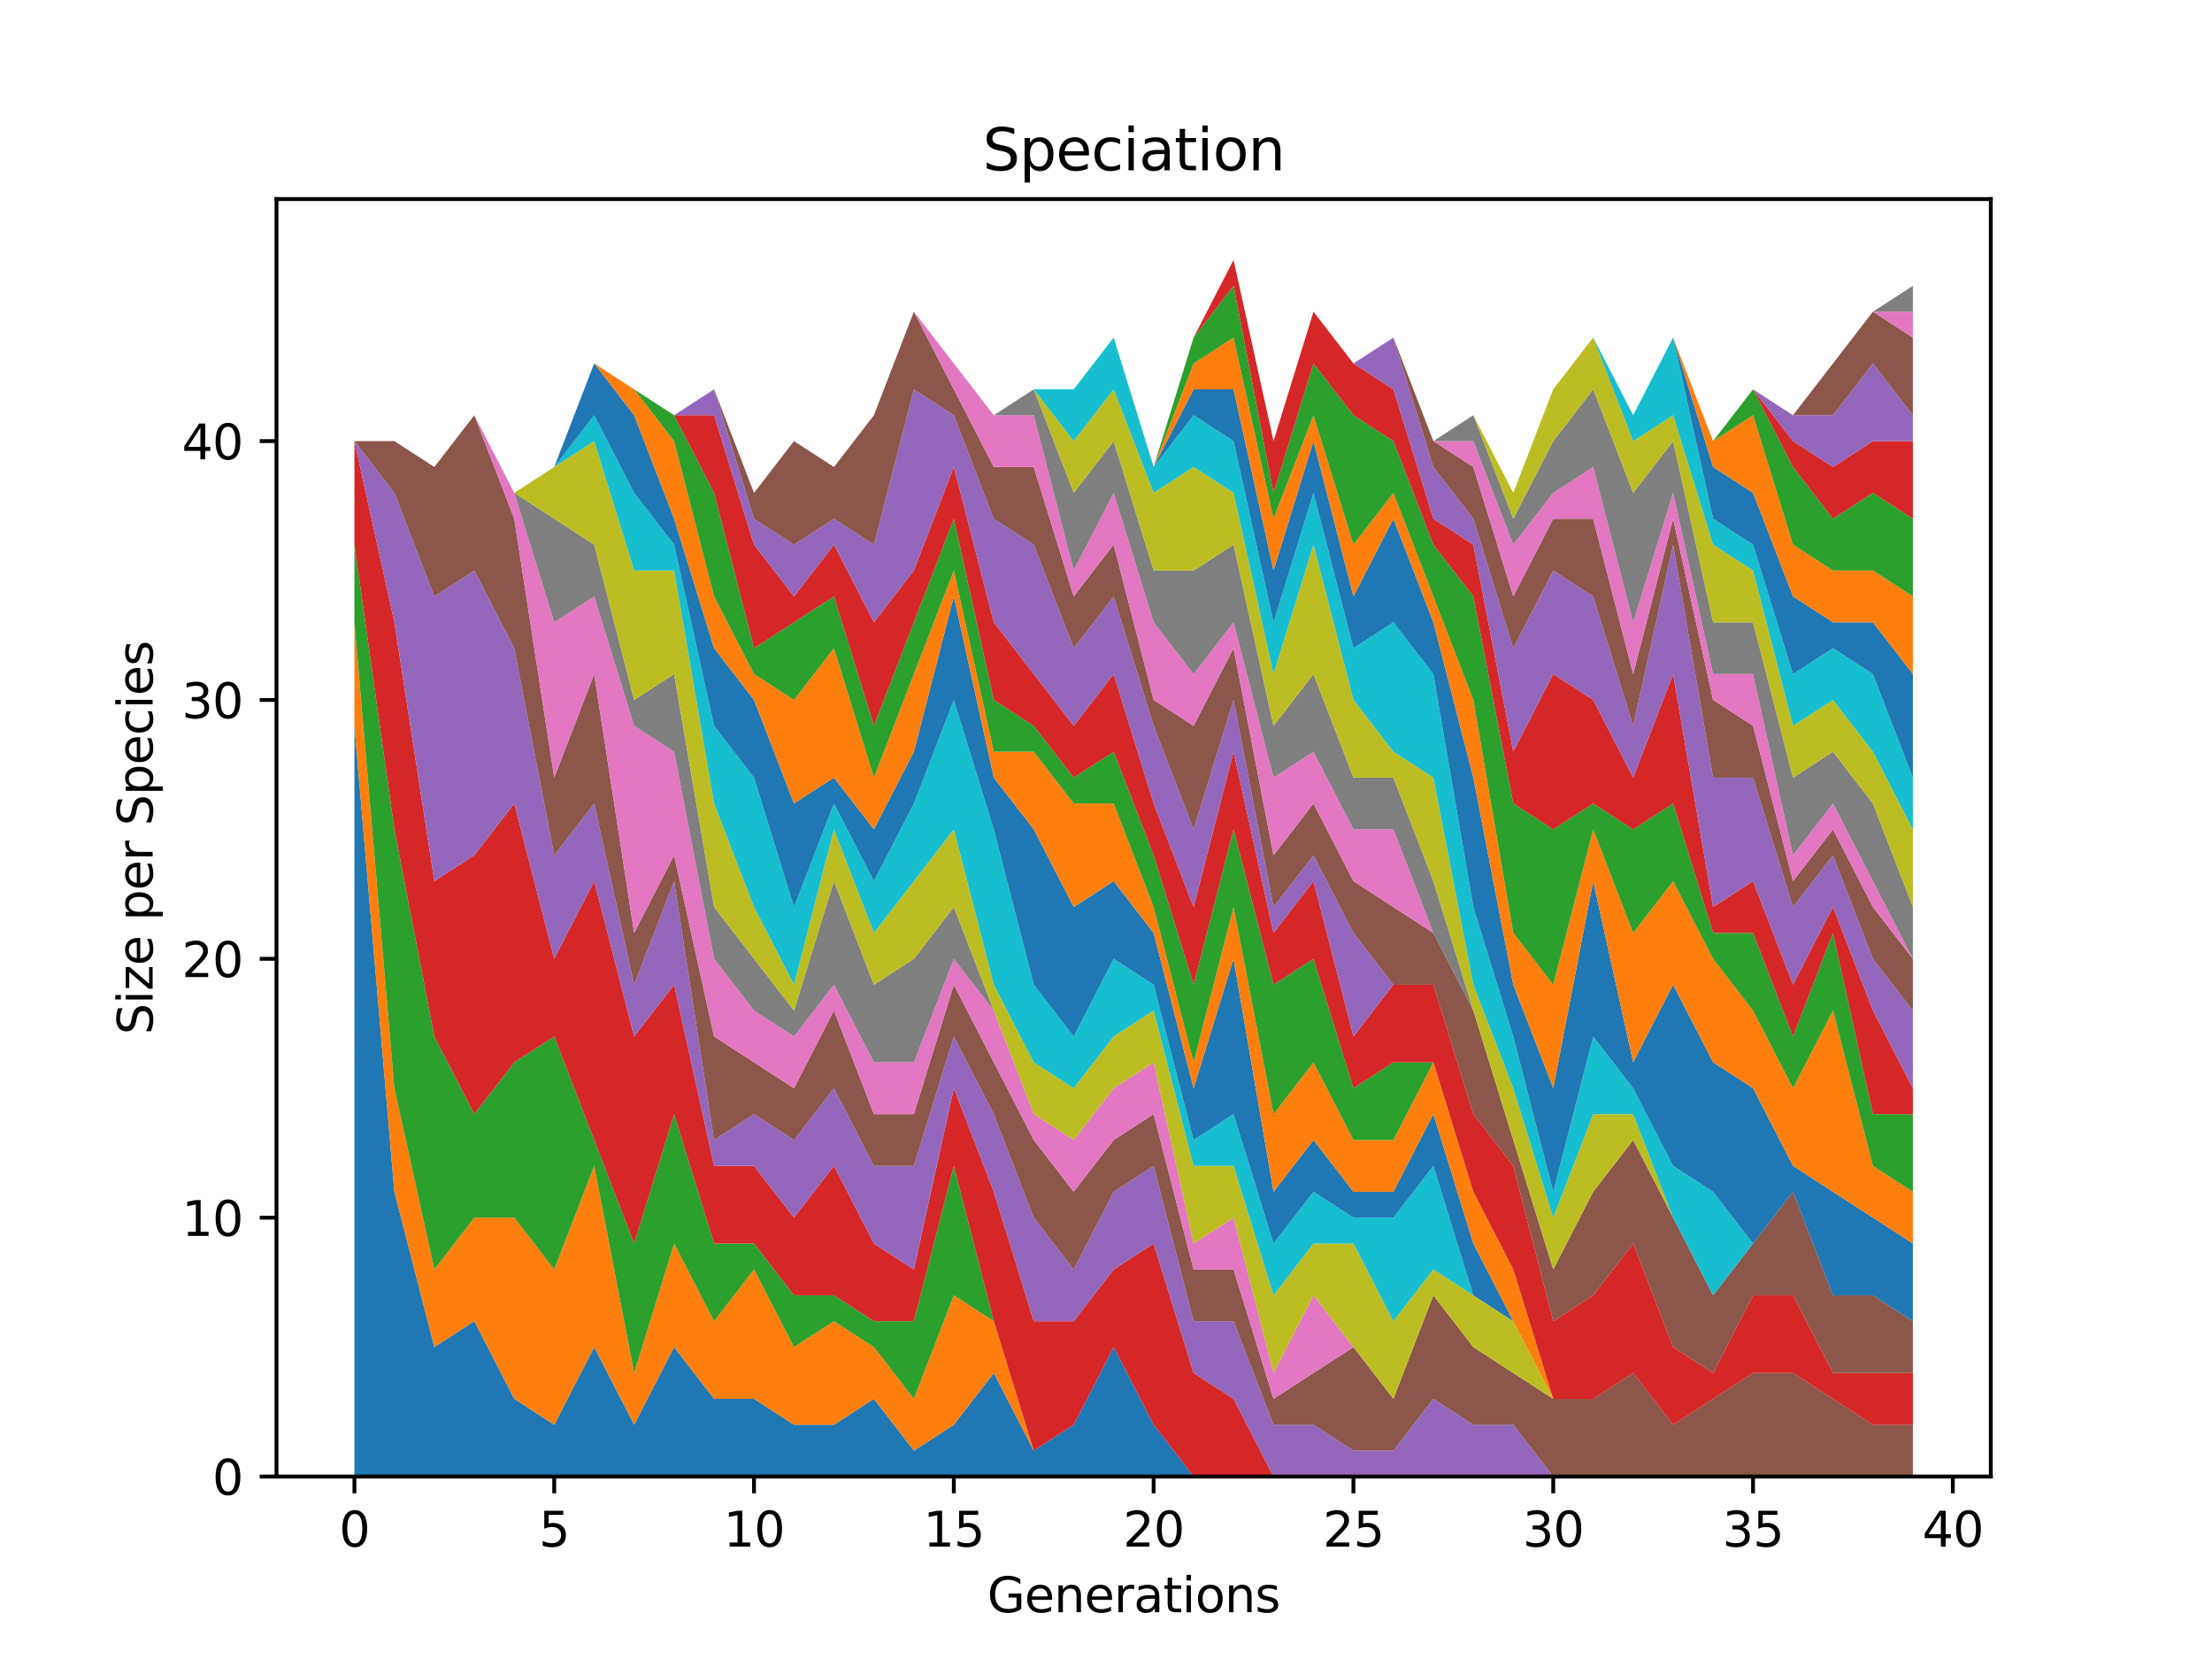<?xml version="1.0" encoding="utf-8" standalone="no"?>
<!DOCTYPE svg PUBLIC "-//W3C//DTD SVG 1.1//EN"
  "http://www.w3.org/Graphics/SVG/1.1/DTD/svg11.dtd">
<svg xmlns:xlink="http://www.w3.org/1999/xlink" width="460.8pt" height="345.6pt" viewBox="0 0 460.8 345.6" xmlns="http://www.w3.org/2000/svg" version="1.1">
 <defs>
  <style type="text/css">*{stroke-linejoin: round; stroke-linecap: butt}</style>
 </defs>
 <g id="figure_1">
  <g id="patch_1">
   <path d="M 0 345.6 
L 460.8 345.6 
L 460.8 0 
L 0 0 
z
" style="fill: #ffffff"/>
  </g>
  <g id="axes_1">
   <g id="patch_2">
    <path d="M 57.6 307.584 
L 414.72 307.584 
L 414.72 41.472 
L 57.6 41.472 
z
" style="fill: #ffffff"/>
   </g>
   <g id="PolyCollection_1">
    <path d="M 73.833 151.206 
L 73.833 307.584 
L 82.157 307.584 
L 90.482 307.584 
L 98.806 307.584 
L 107.131 307.584 
L 115.455 307.584 
L 123.78 307.584 
L 132.104 307.584 
L 140.429 307.584 
L 148.753 307.584 
L 157.077 307.584 
L 165.402 307.584 
L 173.726 307.584 
L 182.051 307.584 
L 190.375 307.584 
L 198.7 307.584 
L 207.024 307.584 
L 215.349 307.584 
L 223.673 307.584 
L 231.998 307.584 
L 240.322 307.584 
L 248.647 307.584 
L 256.971 307.584 
L 265.296 307.584 
L 273.62 307.584 
L 281.945 307.584 
L 290.269 307.584 
L 298.594 307.584 
L 306.918 307.584 
L 315.243 307.584 
L 323.567 307.584 
L 331.891 307.584 
L 340.216 307.584 
L 348.54 307.584 
L 356.865 307.584 
L 365.189 307.584 
L 373.514 307.584 
L 381.838 307.584 
L 390.163 307.584 
L 398.487 307.584 
L 398.487 307.584 
L 398.487 307.584 
L 390.163 307.584 
L 381.838 307.584 
L 373.514 307.584 
L 365.189 307.584 
L 356.865 307.584 
L 348.54 307.584 
L 340.216 307.584 
L 331.891 307.584 
L 323.567 307.584 
L 315.243 307.584 
L 306.918 307.584 
L 298.594 307.584 
L 290.269 307.584 
L 281.945 307.584 
L 273.62 307.584 
L 265.296 307.584 
L 256.971 307.584 
L 248.647 307.584 
L 240.322 296.799 
L 231.998 280.622 
L 223.673 296.799 
L 215.349 302.192 
L 207.024 286.015 
L 198.7 296.799 
L 190.375 302.192 
L 182.051 291.407 
L 173.726 296.799 
L 165.402 296.799 
L 157.077 291.407 
L 148.753 291.407 
L 140.429 280.622 
L 132.104 296.799 
L 123.78 280.622 
L 115.455 296.799 
L 107.131 291.407 
L 98.806 275.23 
L 90.482 280.622 
L 82.157 248.268 
L 73.833 151.206 
z
" clip-path="url(#paa9714f664)" style="fill: #1f77b4"/>
   </g>
   <g id="PolyCollection_2">
    <path d="M 73.833 129.637 
L 73.833 151.206 
L 82.157 248.268 
L 90.482 280.622 
L 98.806 275.23 
L 107.131 291.407 
L 115.455 296.799 
L 123.78 280.622 
L 132.104 296.799 
L 140.429 280.622 
L 148.753 291.407 
L 157.077 291.407 
L 165.402 296.799 
L 173.726 296.799 
L 182.051 291.407 
L 190.375 302.192 
L 198.7 296.799 
L 207.024 286.015 
L 215.349 302.192 
L 223.673 296.799 
L 231.998 280.622 
L 240.322 296.799 
L 248.647 307.584 
L 256.971 307.584 
L 265.296 307.584 
L 273.62 307.584 
L 281.945 307.584 
L 290.269 307.584 
L 298.594 307.584 
L 306.918 307.584 
L 315.243 307.584 
L 323.567 307.584 
L 331.891 307.584 
L 340.216 307.584 
L 348.54 307.584 
L 356.865 307.584 
L 365.189 307.584 
L 373.514 307.584 
L 381.838 307.584 
L 390.163 307.584 
L 398.487 307.584 
L 398.487 307.584 
L 398.487 307.584 
L 390.163 307.584 
L 381.838 307.584 
L 373.514 307.584 
L 365.189 307.584 
L 356.865 307.584 
L 348.54 307.584 
L 340.216 307.584 
L 331.891 307.584 
L 323.567 307.584 
L 315.243 307.584 
L 306.918 307.584 
L 298.594 307.584 
L 290.269 307.584 
L 281.945 307.584 
L 273.62 307.584 
L 265.296 307.584 
L 256.971 307.584 
L 248.647 307.584 
L 240.322 296.799 
L 231.998 280.622 
L 223.673 296.799 
L 215.349 302.192 
L 207.024 275.23 
L 198.7 269.838 
L 190.375 291.407 
L 182.051 280.622 
L 173.726 275.23 
L 165.402 280.622 
L 157.077 264.445 
L 148.753 275.23 
L 140.429 259.053 
L 132.104 286.015 
L 123.78 242.876 
L 115.455 264.445 
L 107.131 253.661 
L 98.806 253.661 
L 90.482 264.445 
L 82.157 226.699 
L 73.833 129.637 
z
" clip-path="url(#paa9714f664)" style="fill: #ff7f0e"/>
   </g>
   <g id="PolyCollection_3">
    <path d="M 73.833 113.46 
L 73.833 129.637 
L 82.157 226.699 
L 90.482 264.445 
L 98.806 253.661 
L 107.131 253.661 
L 115.455 264.445 
L 123.78 242.876 
L 132.104 286.015 
L 140.429 259.053 
L 148.753 275.23 
L 157.077 264.445 
L 165.402 280.622 
L 173.726 275.23 
L 182.051 280.622 
L 190.375 291.407 
L 198.7 269.838 
L 207.024 275.23 
L 215.349 302.192 
L 223.673 296.799 
L 231.998 280.622 
L 240.322 296.799 
L 248.647 307.584 
L 256.971 307.584 
L 265.296 307.584 
L 273.62 307.584 
L 281.945 307.584 
L 290.269 307.584 
L 298.594 307.584 
L 306.918 307.584 
L 315.243 307.584 
L 323.567 307.584 
L 331.891 307.584 
L 340.216 307.584 
L 348.54 307.584 
L 356.865 307.584 
L 365.189 307.584 
L 373.514 307.584 
L 381.838 307.584 
L 390.163 307.584 
L 398.487 307.584 
L 398.487 307.584 
L 398.487 307.584 
L 390.163 307.584 
L 381.838 307.584 
L 373.514 307.584 
L 365.189 307.584 
L 356.865 307.584 
L 348.54 307.584 
L 340.216 307.584 
L 331.891 307.584 
L 323.567 307.584 
L 315.243 307.584 
L 306.918 307.584 
L 298.594 307.584 
L 290.269 307.584 
L 281.945 307.584 
L 273.62 307.584 
L 265.296 307.584 
L 256.971 307.584 
L 248.647 307.584 
L 240.322 296.799 
L 231.998 280.622 
L 223.673 296.799 
L 215.349 302.192 
L 207.024 275.23 
L 198.7 242.876 
L 190.375 275.23 
L 182.051 275.23 
L 173.726 269.838 
L 165.402 269.838 
L 157.077 259.053 
L 148.753 259.053 
L 140.429 232.091 
L 132.104 259.053 
L 123.78 237.484 
L 115.455 215.914 
L 107.131 221.307 
L 98.806 232.091 
L 90.482 215.914 
L 82.157 172.775 
L 73.833 113.46 
z
" clip-path="url(#paa9714f664)" style="fill: #2ca02c"/>
   </g>
   <g id="PolyCollection_4">
    <path d="M 73.833 91.89 
L 73.833 113.46 
L 82.157 172.775 
L 90.482 215.914 
L 98.806 232.091 
L 107.131 221.307 
L 115.455 215.914 
L 123.78 237.484 
L 132.104 259.053 
L 140.429 232.091 
L 148.753 259.053 
L 157.077 259.053 
L 165.402 269.838 
L 173.726 269.838 
L 182.051 275.23 
L 190.375 275.23 
L 198.7 242.876 
L 207.024 275.23 
L 215.349 302.192 
L 223.673 296.799 
L 231.998 280.622 
L 240.322 296.799 
L 248.647 307.584 
L 256.971 307.584 
L 265.296 307.584 
L 273.62 307.584 
L 281.945 307.584 
L 290.269 307.584 
L 298.594 307.584 
L 306.918 307.584 
L 315.243 307.584 
L 323.567 307.584 
L 331.891 307.584 
L 340.216 307.584 
L 348.54 307.584 
L 356.865 307.584 
L 365.189 307.584 
L 373.514 307.584 
L 381.838 307.584 
L 390.163 307.584 
L 398.487 307.584 
L 398.487 307.584 
L 398.487 307.584 
L 390.163 307.584 
L 381.838 307.584 
L 373.514 307.584 
L 365.189 307.584 
L 356.865 307.584 
L 348.54 307.584 
L 340.216 307.584 
L 331.891 307.584 
L 323.567 307.584 
L 315.243 307.584 
L 306.918 307.584 
L 298.594 307.584 
L 290.269 307.584 
L 281.945 307.584 
L 273.62 307.584 
L 265.296 307.584 
L 256.971 291.407 
L 248.647 286.015 
L 240.322 259.053 
L 231.998 264.445 
L 223.673 275.23 
L 215.349 275.23 
L 207.024 248.268 
L 198.7 226.699 
L 190.375 264.445 
L 182.051 259.053 
L 173.726 242.876 
L 165.402 253.661 
L 157.077 242.876 
L 148.753 242.876 
L 140.429 205.13 
L 132.104 215.914 
L 123.78 183.56 
L 115.455 199.737 
L 107.131 167.383 
L 98.806 178.168 
L 90.482 183.56 
L 82.157 129.637 
L 73.833 91.89 
z
" clip-path="url(#paa9714f664)" style="fill: #d62728"/>
   </g>
   <g id="PolyCollection_5">
    <path d="M 73.833 91.89 
L 73.833 91.89 
L 82.157 129.637 
L 90.482 183.56 
L 98.806 178.168 
L 107.131 167.383 
L 115.455 199.737 
L 123.78 183.56 
L 132.104 215.914 
L 140.429 205.13 
L 148.753 242.876 
L 157.077 242.876 
L 165.402 253.661 
L 173.726 242.876 
L 182.051 259.053 
L 190.375 264.445 
L 198.7 226.699 
L 207.024 248.268 
L 215.349 275.23 
L 223.673 275.23 
L 231.998 264.445 
L 240.322 259.053 
L 248.647 286.015 
L 256.971 291.407 
L 265.296 307.584 
L 273.62 307.584 
L 281.945 307.584 
L 290.269 307.584 
L 298.594 307.584 
L 306.918 307.584 
L 315.243 307.584 
L 323.567 307.584 
L 331.891 307.584 
L 340.216 307.584 
L 348.54 307.584 
L 356.865 307.584 
L 365.189 307.584 
L 373.514 307.584 
L 381.838 307.584 
L 390.163 307.584 
L 398.487 307.584 
L 398.487 307.584 
L 398.487 307.584 
L 390.163 307.584 
L 381.838 307.584 
L 373.514 307.584 
L 365.189 307.584 
L 356.865 307.584 
L 348.54 307.584 
L 340.216 307.584 
L 331.891 307.584 
L 323.567 307.584 
L 315.243 296.799 
L 306.918 296.799 
L 298.594 291.407 
L 290.269 302.192 
L 281.945 302.192 
L 273.62 296.799 
L 265.296 296.799 
L 256.971 275.23 
L 248.647 275.23 
L 240.322 242.876 
L 231.998 248.268 
L 223.673 264.445 
L 215.349 253.661 
L 207.024 232.091 
L 198.7 215.914 
L 190.375 242.876 
L 182.051 242.876 
L 173.726 226.699 
L 165.402 237.484 
L 157.077 232.091 
L 148.753 237.484 
L 140.429 183.56 
L 132.104 205.13 
L 123.78 167.383 
L 115.455 178.168 
L 107.131 135.029 
L 98.806 118.852 
L 90.482 124.244 
L 82.157 102.675 
L 73.833 91.89 
z
" clip-path="url(#paa9714f664)" style="fill: #9467bd"/>
   </g>
   <g id="PolyCollection_6">
    <path d="M 73.833 91.89 
L 73.833 91.89 
L 82.157 102.675 
L 90.482 124.244 
L 98.806 118.852 
L 107.131 135.029 
L 115.455 178.168 
L 123.78 167.383 
L 132.104 205.13 
L 140.429 183.56 
L 148.753 237.484 
L 157.077 232.091 
L 165.402 237.484 
L 173.726 226.699 
L 182.051 242.876 
L 190.375 242.876 
L 198.7 215.914 
L 207.024 232.091 
L 215.349 253.661 
L 223.673 264.445 
L 231.998 248.268 
L 240.322 242.876 
L 248.647 275.23 
L 256.971 275.23 
L 265.296 296.799 
L 273.62 296.799 
L 281.945 302.192 
L 290.269 302.192 
L 298.594 291.407 
L 306.918 296.799 
L 315.243 296.799 
L 323.567 307.584 
L 331.891 307.584 
L 340.216 307.584 
L 348.54 307.584 
L 356.865 307.584 
L 365.189 307.584 
L 373.514 307.584 
L 381.838 307.584 
L 390.163 307.584 
L 398.487 307.584 
L 398.487 296.799 
L 398.487 296.799 
L 390.163 296.799 
L 381.838 291.407 
L 373.514 286.015 
L 365.189 286.015 
L 356.865 291.407 
L 348.54 296.799 
L 340.216 286.015 
L 331.891 291.407 
L 323.567 291.407 
L 315.243 286.015 
L 306.918 280.622 
L 298.594 269.838 
L 290.269 291.407 
L 281.945 280.622 
L 273.62 286.015 
L 265.296 291.407 
L 256.971 264.445 
L 248.647 264.445 
L 240.322 232.091 
L 231.998 237.484 
L 223.673 248.268 
L 215.349 237.484 
L 207.024 221.307 
L 198.7 205.13 
L 190.375 232.091 
L 182.051 232.091 
L 173.726 210.522 
L 165.402 226.699 
L 157.077 221.307 
L 148.753 215.914 
L 140.429 178.168 
L 132.104 194.345 
L 123.78 140.421 
L 115.455 161.991 
L 107.131 108.067 
L 98.806 86.498 
L 90.482 97.283 
L 82.157 91.89 
L 73.833 91.89 
z
" clip-path="url(#paa9714f664)" style="fill: #8c564b"/>
   </g>
   <g id="PolyCollection_7">
    <path d="M 73.833 91.89 
L 73.833 91.89 
L 82.157 91.89 
L 90.482 97.283 
L 98.806 86.498 
L 107.131 108.067 
L 115.455 161.991 
L 123.78 140.421 
L 132.104 194.345 
L 140.429 178.168 
L 148.753 215.914 
L 157.077 221.307 
L 165.402 226.699 
L 173.726 210.522 
L 182.051 232.091 
L 190.375 232.091 
L 198.7 205.13 
L 207.024 221.307 
L 215.349 237.484 
L 223.673 248.268 
L 231.998 237.484 
L 240.322 232.091 
L 248.647 264.445 
L 256.971 264.445 
L 265.296 291.407 
L 273.62 286.015 
L 281.945 280.622 
L 290.269 291.407 
L 298.594 269.838 
L 306.918 280.622 
L 315.243 286.015 
L 323.567 291.407 
L 331.891 291.407 
L 340.216 286.015 
L 348.54 296.799 
L 356.865 291.407 
L 365.189 286.015 
L 373.514 286.015 
L 381.838 291.407 
L 390.163 296.799 
L 398.487 296.799 
L 398.487 296.799 
L 398.487 296.799 
L 390.163 296.799 
L 381.838 291.407 
L 373.514 286.015 
L 365.189 286.015 
L 356.865 291.407 
L 348.54 296.799 
L 340.216 286.015 
L 331.891 291.407 
L 323.567 291.407 
L 315.243 286.015 
L 306.918 280.622 
L 298.594 269.838 
L 290.269 291.407 
L 281.945 280.622 
L 273.62 269.838 
L 265.296 286.015 
L 256.971 253.661 
L 248.647 259.053 
L 240.322 221.307 
L 231.998 226.699 
L 223.673 237.484 
L 215.349 232.091 
L 207.024 210.522 
L 198.7 199.737 
L 190.375 221.307 
L 182.051 221.307 
L 173.726 205.13 
L 165.402 215.914 
L 157.077 210.522 
L 148.753 199.737 
L 140.429 156.598 
L 132.104 151.206 
L 123.78 124.244 
L 115.455 129.637 
L 107.131 102.675 
L 98.806 86.498 
L 90.482 97.283 
L 82.157 91.89 
L 73.833 91.89 
z
" clip-path="url(#paa9714f664)" style="fill: #e377c2"/>
   </g>
   <g id="PolyCollection_8">
    <path d="M 73.833 91.89 
L 73.833 91.89 
L 82.157 91.89 
L 90.482 97.283 
L 98.806 86.498 
L 107.131 102.675 
L 115.455 129.637 
L 123.78 124.244 
L 132.104 151.206 
L 140.429 156.598 
L 148.753 199.737 
L 157.077 210.522 
L 165.402 215.914 
L 173.726 205.13 
L 182.051 221.307 
L 190.375 221.307 
L 198.7 199.737 
L 207.024 210.522 
L 215.349 232.091 
L 223.673 237.484 
L 231.998 226.699 
L 240.322 221.307 
L 248.647 259.053 
L 256.971 253.661 
L 265.296 286.015 
L 273.62 269.838 
L 281.945 280.622 
L 290.269 291.407 
L 298.594 269.838 
L 306.918 280.622 
L 315.243 286.015 
L 323.567 291.407 
L 331.891 291.407 
L 340.216 286.015 
L 348.54 296.799 
L 356.865 291.407 
L 365.189 286.015 
L 373.514 286.015 
L 381.838 291.407 
L 390.163 296.799 
L 398.487 296.799 
L 398.487 296.799 
L 398.487 296.799 
L 390.163 296.799 
L 381.838 291.407 
L 373.514 286.015 
L 365.189 286.015 
L 356.865 291.407 
L 348.54 296.799 
L 340.216 286.015 
L 331.891 291.407 
L 323.567 291.407 
L 315.243 286.015 
L 306.918 280.622 
L 298.594 269.838 
L 290.269 291.407 
L 281.945 280.622 
L 273.62 269.838 
L 265.296 286.015 
L 256.971 253.661 
L 248.647 259.053 
L 240.322 221.307 
L 231.998 226.699 
L 223.673 237.484 
L 215.349 232.091 
L 207.024 210.522 
L 198.7 188.953 
L 190.375 199.737 
L 182.051 205.13 
L 173.726 183.56 
L 165.402 210.522 
L 157.077 199.737 
L 148.753 188.953 
L 140.429 140.421 
L 132.104 145.814 
L 123.78 113.46 
L 115.455 108.067 
L 107.131 102.675 
L 98.806 86.498 
L 90.482 97.283 
L 82.157 91.89 
L 73.833 91.89 
z
" clip-path="url(#paa9714f664)" style="fill: #7f7f7f"/>
   </g>
   <g id="PolyCollection_9">
    <path d="M 73.833 91.89 
L 73.833 91.89 
L 82.157 91.89 
L 90.482 97.283 
L 98.806 86.498 
L 107.131 102.675 
L 115.455 108.067 
L 123.78 113.46 
L 132.104 145.814 
L 140.429 140.421 
L 148.753 188.953 
L 157.077 199.737 
L 165.402 210.522 
L 173.726 183.56 
L 182.051 205.13 
L 190.375 199.737 
L 198.7 188.953 
L 207.024 210.522 
L 215.349 232.091 
L 223.673 237.484 
L 231.998 226.699 
L 240.322 221.307 
L 248.647 259.053 
L 256.971 253.661 
L 265.296 286.015 
L 273.62 269.838 
L 281.945 280.622 
L 290.269 291.407 
L 298.594 269.838 
L 306.918 280.622 
L 315.243 286.015 
L 323.567 291.407 
L 331.891 291.407 
L 340.216 286.015 
L 348.54 296.799 
L 356.865 291.407 
L 365.189 286.015 
L 373.514 286.015 
L 381.838 291.407 
L 390.163 296.799 
L 398.487 296.799 
L 398.487 296.799 
L 398.487 296.799 
L 390.163 296.799 
L 381.838 291.407 
L 373.514 286.015 
L 365.189 286.015 
L 356.865 291.407 
L 348.54 296.799 
L 340.216 286.015 
L 331.891 291.407 
L 323.567 291.407 
L 315.243 275.23 
L 306.918 269.838 
L 298.594 264.445 
L 290.269 275.23 
L 281.945 259.053 
L 273.62 259.053 
L 265.296 269.838 
L 256.971 242.876 
L 248.647 242.876 
L 240.322 210.522 
L 231.998 215.914 
L 223.673 226.699 
L 215.349 221.307 
L 207.024 205.13 
L 198.7 172.775 
L 190.375 183.56 
L 182.051 194.345 
L 173.726 172.775 
L 165.402 205.13 
L 157.077 188.953 
L 148.753 167.383 
L 140.429 118.852 
L 132.104 118.852 
L 123.78 91.89 
L 115.455 97.283 
L 107.131 102.675 
L 98.806 86.498 
L 90.482 97.283 
L 82.157 91.89 
L 73.833 91.89 
z
" clip-path="url(#paa9714f664)" style="fill: #bcbd22"/>
   </g>
   <g id="PolyCollection_10">
    <path d="M 73.833 91.89 
L 73.833 91.89 
L 82.157 91.89 
L 90.482 97.283 
L 98.806 86.498 
L 107.131 102.675 
L 115.455 97.283 
L 123.78 91.89 
L 132.104 118.852 
L 140.429 118.852 
L 148.753 167.383 
L 157.077 188.953 
L 165.402 205.13 
L 173.726 172.775 
L 182.051 194.345 
L 190.375 183.56 
L 198.7 172.775 
L 207.024 205.13 
L 215.349 221.307 
L 223.673 226.699 
L 231.998 215.914 
L 240.322 210.522 
L 248.647 242.876 
L 256.971 242.876 
L 265.296 269.838 
L 273.62 259.053 
L 281.945 259.053 
L 290.269 275.23 
L 298.594 264.445 
L 306.918 269.838 
L 315.243 275.23 
L 323.567 291.407 
L 331.891 291.407 
L 340.216 286.015 
L 348.54 296.799 
L 356.865 291.407 
L 365.189 286.015 
L 373.514 286.015 
L 381.838 291.407 
L 390.163 296.799 
L 398.487 296.799 
L 398.487 296.799 
L 398.487 296.799 
L 390.163 296.799 
L 381.838 291.407 
L 373.514 286.015 
L 365.189 286.015 
L 356.865 291.407 
L 348.54 296.799 
L 340.216 286.015 
L 331.891 291.407 
L 323.567 291.407 
L 315.243 275.23 
L 306.918 269.838 
L 298.594 242.876 
L 290.269 253.661 
L 281.945 253.661 
L 273.62 248.268 
L 265.296 259.053 
L 256.971 232.091 
L 248.647 237.484 
L 240.322 205.13 
L 231.998 199.737 
L 223.673 215.914 
L 215.349 205.13 
L 207.024 172.775 
L 198.7 145.814 
L 190.375 167.383 
L 182.051 183.56 
L 173.726 167.383 
L 165.402 188.953 
L 157.077 161.991 
L 148.753 151.206 
L 140.429 113.46 
L 132.104 102.675 
L 123.78 86.498 
L 115.455 97.283 
L 107.131 102.675 
L 98.806 86.498 
L 90.482 97.283 
L 82.157 91.89 
L 73.833 91.89 
z
" clip-path="url(#paa9714f664)" style="fill: #17becf"/>
   </g>
   <g id="PolyCollection_11">
    <path d="M 73.833 91.89 
L 73.833 91.89 
L 82.157 91.89 
L 90.482 97.283 
L 98.806 86.498 
L 107.131 102.675 
L 115.455 97.283 
L 123.78 86.498 
L 132.104 102.675 
L 140.429 113.46 
L 148.753 151.206 
L 157.077 161.991 
L 165.402 188.953 
L 173.726 167.383 
L 182.051 183.56 
L 190.375 167.383 
L 198.7 145.814 
L 207.024 172.775 
L 215.349 205.13 
L 223.673 215.914 
L 231.998 199.737 
L 240.322 205.13 
L 248.647 237.484 
L 256.971 232.091 
L 265.296 259.053 
L 273.62 248.268 
L 281.945 253.661 
L 290.269 253.661 
L 298.594 242.876 
L 306.918 269.838 
L 315.243 275.23 
L 323.567 291.407 
L 331.891 291.407 
L 340.216 286.015 
L 348.54 296.799 
L 356.865 291.407 
L 365.189 286.015 
L 373.514 286.015 
L 381.838 291.407 
L 390.163 296.799 
L 398.487 296.799 
L 398.487 296.799 
L 398.487 296.799 
L 390.163 296.799 
L 381.838 291.407 
L 373.514 286.015 
L 365.189 286.015 
L 356.865 291.407 
L 348.54 296.799 
L 340.216 286.015 
L 331.891 291.407 
L 323.567 291.407 
L 315.243 275.23 
L 306.918 259.053 
L 298.594 232.091 
L 290.269 248.268 
L 281.945 248.268 
L 273.62 237.484 
L 265.296 248.268 
L 256.971 199.737 
L 248.647 226.699 
L 240.322 194.345 
L 231.998 183.56 
L 223.673 188.953 
L 215.349 172.775 
L 207.024 161.991 
L 198.7 124.244 
L 190.375 156.598 
L 182.051 172.775 
L 173.726 161.991 
L 165.402 167.383 
L 157.077 145.814 
L 148.753 135.029 
L 140.429 108.067 
L 132.104 86.498 
L 123.78 75.713 
L 115.455 97.283 
L 107.131 102.675 
L 98.806 86.498 
L 90.482 97.283 
L 82.157 91.89 
L 73.833 91.89 
z
" clip-path="url(#paa9714f664)" style="fill: #1f77b4"/>
   </g>
   <g id="PolyCollection_12">
    <path d="M 73.833 91.89 
L 73.833 91.89 
L 82.157 91.89 
L 90.482 97.283 
L 98.806 86.498 
L 107.131 102.675 
L 115.455 97.283 
L 123.78 75.713 
L 132.104 86.498 
L 140.429 108.067 
L 148.753 135.029 
L 157.077 145.814 
L 165.402 167.383 
L 173.726 161.991 
L 182.051 172.775 
L 190.375 156.598 
L 198.7 124.244 
L 207.024 161.991 
L 215.349 172.775 
L 223.673 188.953 
L 231.998 183.56 
L 240.322 194.345 
L 248.647 226.699 
L 256.971 199.737 
L 265.296 248.268 
L 273.62 237.484 
L 281.945 248.268 
L 290.269 248.268 
L 298.594 232.091 
L 306.918 259.053 
L 315.243 275.23 
L 323.567 291.407 
L 331.891 291.407 
L 340.216 286.015 
L 348.54 296.799 
L 356.865 291.407 
L 365.189 286.015 
L 373.514 286.015 
L 381.838 291.407 
L 390.163 296.799 
L 398.487 296.799 
L 398.487 296.799 
L 398.487 296.799 
L 390.163 296.799 
L 381.838 291.407 
L 373.514 286.015 
L 365.189 286.015 
L 356.865 291.407 
L 348.54 296.799 
L 340.216 286.015 
L 331.891 291.407 
L 323.567 291.407 
L 315.243 264.445 
L 306.918 248.268 
L 298.594 221.307 
L 290.269 237.484 
L 281.945 237.484 
L 273.62 221.307 
L 265.296 232.091 
L 256.971 188.953 
L 248.647 221.307 
L 240.322 188.953 
L 231.998 167.383 
L 223.673 167.383 
L 215.349 156.598 
L 207.024 156.598 
L 198.7 118.852 
L 190.375 140.421 
L 182.051 161.991 
L 173.726 135.029 
L 165.402 145.814 
L 157.077 140.421 
L 148.753 124.244 
L 140.429 91.89 
L 132.104 81.106 
L 123.78 75.713 
L 115.455 97.283 
L 107.131 102.675 
L 98.806 86.498 
L 90.482 97.283 
L 82.157 91.89 
L 73.833 91.89 
z
" clip-path="url(#paa9714f664)" style="fill: #ff7f0e"/>
   </g>
   <g id="PolyCollection_13">
    <path d="M 73.833 91.89 
L 73.833 91.89 
L 82.157 91.89 
L 90.482 97.283 
L 98.806 86.498 
L 107.131 102.675 
L 115.455 97.283 
L 123.78 75.713 
L 132.104 81.106 
L 140.429 91.89 
L 148.753 124.244 
L 157.077 140.421 
L 165.402 145.814 
L 173.726 135.029 
L 182.051 161.991 
L 190.375 140.421 
L 198.7 118.852 
L 207.024 156.598 
L 215.349 156.598 
L 223.673 167.383 
L 231.998 167.383 
L 240.322 188.953 
L 248.647 221.307 
L 256.971 188.953 
L 265.296 232.091 
L 273.62 221.307 
L 281.945 237.484 
L 290.269 237.484 
L 298.594 221.307 
L 306.918 248.268 
L 315.243 264.445 
L 323.567 291.407 
L 331.891 291.407 
L 340.216 286.015 
L 348.54 296.799 
L 356.865 291.407 
L 365.189 286.015 
L 373.514 286.015 
L 381.838 291.407 
L 390.163 296.799 
L 398.487 296.799 
L 398.487 296.799 
L 398.487 296.799 
L 390.163 296.799 
L 381.838 291.407 
L 373.514 286.015 
L 365.189 286.015 
L 356.865 291.407 
L 348.54 296.799 
L 340.216 286.015 
L 331.891 291.407 
L 323.567 291.407 
L 315.243 264.445 
L 306.918 248.268 
L 298.594 221.307 
L 290.269 221.307 
L 281.945 226.699 
L 273.62 199.737 
L 265.296 205.13 
L 256.971 172.775 
L 248.647 205.13 
L 240.322 178.168 
L 231.998 156.598 
L 223.673 161.991 
L 215.349 151.206 
L 207.024 145.814 
L 198.7 108.067 
L 190.375 129.637 
L 182.051 151.206 
L 173.726 124.244 
L 165.402 129.637 
L 157.077 135.029 
L 148.753 102.675 
L 140.429 86.498 
L 132.104 81.106 
L 123.78 75.713 
L 115.455 97.283 
L 107.131 102.675 
L 98.806 86.498 
L 90.482 97.283 
L 82.157 91.89 
L 73.833 91.89 
z
" clip-path="url(#paa9714f664)" style="fill: #2ca02c"/>
   </g>
   <g id="PolyCollection_14">
    <path d="M 73.833 91.89 
L 73.833 91.89 
L 82.157 91.89 
L 90.482 97.283 
L 98.806 86.498 
L 107.131 102.675 
L 115.455 97.283 
L 123.78 75.713 
L 132.104 81.106 
L 140.429 86.498 
L 148.753 102.675 
L 157.077 135.029 
L 165.402 129.637 
L 173.726 124.244 
L 182.051 151.206 
L 190.375 129.637 
L 198.7 108.067 
L 207.024 145.814 
L 215.349 151.206 
L 223.673 161.991 
L 231.998 156.598 
L 240.322 178.168 
L 248.647 205.13 
L 256.971 172.775 
L 265.296 205.13 
L 273.62 199.737 
L 281.945 226.699 
L 290.269 221.307 
L 298.594 221.307 
L 306.918 248.268 
L 315.243 264.445 
L 323.567 291.407 
L 331.891 291.407 
L 340.216 286.015 
L 348.54 296.799 
L 356.865 291.407 
L 365.189 286.015 
L 373.514 286.015 
L 381.838 291.407 
L 390.163 296.799 
L 398.487 296.799 
L 398.487 286.015 
L 398.487 286.015 
L 390.163 286.015 
L 381.838 286.015 
L 373.514 269.838 
L 365.189 269.838 
L 356.865 286.015 
L 348.54 280.622 
L 340.216 259.053 
L 331.891 269.838 
L 323.567 275.23 
L 315.243 242.876 
L 306.918 232.091 
L 298.594 205.13 
L 290.269 205.13 
L 281.945 215.914 
L 273.62 183.56 
L 265.296 194.345 
L 256.971 156.598 
L 248.647 188.953 
L 240.322 167.383 
L 231.998 140.421 
L 223.673 151.206 
L 215.349 140.421 
L 207.024 129.637 
L 198.7 97.283 
L 190.375 118.852 
L 182.051 129.637 
L 173.726 113.46 
L 165.402 124.244 
L 157.077 113.46 
L 148.753 86.498 
L 140.429 86.498 
L 132.104 81.106 
L 123.78 75.713 
L 115.455 97.283 
L 107.131 102.675 
L 98.806 86.498 
L 90.482 97.283 
L 82.157 91.89 
L 73.833 91.89 
z
" clip-path="url(#paa9714f664)" style="fill: #d62728"/>
   </g>
   <g id="PolyCollection_15">
    <path d="M 73.833 91.89 
L 73.833 91.89 
L 82.157 91.89 
L 90.482 97.283 
L 98.806 86.498 
L 107.131 102.675 
L 115.455 97.283 
L 123.78 75.713 
L 132.104 81.106 
L 140.429 86.498 
L 148.753 86.498 
L 157.077 113.46 
L 165.402 124.244 
L 173.726 113.46 
L 182.051 129.637 
L 190.375 118.852 
L 198.7 97.283 
L 207.024 129.637 
L 215.349 140.421 
L 223.673 151.206 
L 231.998 140.421 
L 240.322 167.383 
L 248.647 188.953 
L 256.971 156.598 
L 265.296 194.345 
L 273.62 183.56 
L 281.945 215.914 
L 290.269 205.13 
L 298.594 205.13 
L 306.918 232.091 
L 315.243 242.876 
L 323.567 275.23 
L 331.891 269.838 
L 340.216 259.053 
L 348.54 280.622 
L 356.865 286.015 
L 365.189 269.838 
L 373.514 269.838 
L 381.838 286.015 
L 390.163 286.015 
L 398.487 286.015 
L 398.487 286.015 
L 398.487 286.015 
L 390.163 286.015 
L 381.838 286.015 
L 373.514 269.838 
L 365.189 269.838 
L 356.865 286.015 
L 348.54 280.622 
L 340.216 259.053 
L 331.891 269.838 
L 323.567 275.23 
L 315.243 242.876 
L 306.918 232.091 
L 298.594 205.13 
L 290.269 205.13 
L 281.945 194.345 
L 273.62 178.168 
L 265.296 188.953 
L 256.971 145.814 
L 248.647 172.775 
L 240.322 151.206 
L 231.998 124.244 
L 223.673 135.029 
L 215.349 113.46 
L 207.024 108.067 
L 198.7 86.498 
L 190.375 81.106 
L 182.051 113.46 
L 173.726 108.067 
L 165.402 113.46 
L 157.077 108.067 
L 148.753 81.106 
L 140.429 86.498 
L 132.104 81.106 
L 123.78 75.713 
L 115.455 97.283 
L 107.131 102.675 
L 98.806 86.498 
L 90.482 97.283 
L 82.157 91.89 
L 73.833 91.89 
z
" clip-path="url(#paa9714f664)" style="fill: #9467bd"/>
   </g>
   <g id="PolyCollection_16">
    <path d="M 73.833 91.89 
L 73.833 91.89 
L 82.157 91.89 
L 90.482 97.283 
L 98.806 86.498 
L 107.131 102.675 
L 115.455 97.283 
L 123.78 75.713 
L 132.104 81.106 
L 140.429 86.498 
L 148.753 81.106 
L 157.077 108.067 
L 165.402 113.46 
L 173.726 108.067 
L 182.051 113.46 
L 190.375 81.106 
L 198.7 86.498 
L 207.024 108.067 
L 215.349 113.46 
L 223.673 135.029 
L 231.998 124.244 
L 240.322 151.206 
L 248.647 172.775 
L 256.971 145.814 
L 265.296 188.953 
L 273.62 178.168 
L 281.945 194.345 
L 290.269 205.13 
L 298.594 205.13 
L 306.918 232.091 
L 315.243 242.876 
L 323.567 275.23 
L 331.891 269.838 
L 340.216 259.053 
L 348.54 280.622 
L 356.865 286.015 
L 365.189 269.838 
L 373.514 269.838 
L 381.838 286.015 
L 390.163 286.015 
L 398.487 286.015 
L 398.487 275.23 
L 398.487 275.23 
L 390.163 269.838 
L 381.838 269.838 
L 373.514 248.268 
L 365.189 259.053 
L 356.865 269.838 
L 348.54 253.661 
L 340.216 237.484 
L 331.891 248.268 
L 323.567 264.445 
L 315.243 237.484 
L 306.918 210.522 
L 298.594 194.345 
L 290.269 188.953 
L 281.945 183.56 
L 273.62 167.383 
L 265.296 178.168 
L 256.971 135.029 
L 248.647 151.206 
L 240.322 145.814 
L 231.998 113.46 
L 223.673 124.244 
L 215.349 97.283 
L 207.024 97.283 
L 198.7 81.106 
L 190.375 64.929 
L 182.051 86.498 
L 173.726 97.283 
L 165.402 91.89 
L 157.077 102.675 
L 148.753 81.106 
L 140.429 86.498 
L 132.104 81.106 
L 123.78 75.713 
L 115.455 97.283 
L 107.131 102.675 
L 98.806 86.498 
L 90.482 97.283 
L 82.157 91.89 
L 73.833 91.89 
z
" clip-path="url(#paa9714f664)" style="fill: #8c564b"/>
   </g>
   <g id="PolyCollection_17">
    <path d="M 73.833 91.89 
L 73.833 91.89 
L 82.157 91.89 
L 90.482 97.283 
L 98.806 86.498 
L 107.131 102.675 
L 115.455 97.283 
L 123.78 75.713 
L 132.104 81.106 
L 140.429 86.498 
L 148.753 81.106 
L 157.077 102.675 
L 165.402 91.89 
L 173.726 97.283 
L 182.051 86.498 
L 190.375 64.929 
L 198.7 81.106 
L 207.024 97.283 
L 215.349 97.283 
L 223.673 124.244 
L 231.998 113.46 
L 240.322 145.814 
L 248.647 151.206 
L 256.971 135.029 
L 265.296 178.168 
L 273.62 167.383 
L 281.945 183.56 
L 290.269 188.953 
L 298.594 194.345 
L 306.918 210.522 
L 315.243 237.484 
L 323.567 264.445 
L 331.891 248.268 
L 340.216 237.484 
L 348.54 253.661 
L 356.865 269.838 
L 365.189 259.053 
L 373.514 248.268 
L 381.838 269.838 
L 390.163 269.838 
L 398.487 275.23 
L 398.487 275.23 
L 398.487 275.23 
L 390.163 269.838 
L 381.838 269.838 
L 373.514 248.268 
L 365.189 259.053 
L 356.865 269.838 
L 348.54 253.661 
L 340.216 237.484 
L 331.891 248.268 
L 323.567 264.445 
L 315.243 237.484 
L 306.918 210.522 
L 298.594 194.345 
L 290.269 172.775 
L 281.945 172.775 
L 273.62 156.598 
L 265.296 161.991 
L 256.971 129.637 
L 248.647 140.421 
L 240.322 129.637 
L 231.998 102.675 
L 223.673 118.852 
L 215.349 86.498 
L 207.024 86.498 
L 198.7 75.713 
L 190.375 64.929 
L 182.051 86.498 
L 173.726 97.283 
L 165.402 91.89 
L 157.077 102.675 
L 148.753 81.106 
L 140.429 86.498 
L 132.104 81.106 
L 123.78 75.713 
L 115.455 97.283 
L 107.131 102.675 
L 98.806 86.498 
L 90.482 97.283 
L 82.157 91.89 
L 73.833 91.89 
z
" clip-path="url(#paa9714f664)" style="fill: #e377c2"/>
   </g>
   <g id="PolyCollection_18">
    <path d="M 73.833 91.89 
L 73.833 91.89 
L 82.157 91.89 
L 90.482 97.283 
L 98.806 86.498 
L 107.131 102.675 
L 115.455 97.283 
L 123.78 75.713 
L 132.104 81.106 
L 140.429 86.498 
L 148.753 81.106 
L 157.077 102.675 
L 165.402 91.89 
L 173.726 97.283 
L 182.051 86.498 
L 190.375 64.929 
L 198.7 75.713 
L 207.024 86.498 
L 215.349 86.498 
L 223.673 118.852 
L 231.998 102.675 
L 240.322 129.637 
L 248.647 140.421 
L 256.971 129.637 
L 265.296 161.991 
L 273.62 156.598 
L 281.945 172.775 
L 290.269 172.775 
L 298.594 194.345 
L 306.918 210.522 
L 315.243 237.484 
L 323.567 264.445 
L 331.891 248.268 
L 340.216 237.484 
L 348.54 253.661 
L 356.865 269.838 
L 365.189 259.053 
L 373.514 248.268 
L 381.838 269.838 
L 390.163 269.838 
L 398.487 275.23 
L 398.487 275.23 
L 398.487 275.23 
L 390.163 269.838 
L 381.838 269.838 
L 373.514 248.268 
L 365.189 259.053 
L 356.865 269.838 
L 348.54 253.661 
L 340.216 237.484 
L 331.891 248.268 
L 323.567 264.445 
L 315.243 237.484 
L 306.918 210.522 
L 298.594 183.56 
L 290.269 161.991 
L 281.945 161.991 
L 273.62 140.421 
L 265.296 151.206 
L 256.971 113.46 
L 248.647 118.852 
L 240.322 118.852 
L 231.998 91.89 
L 223.673 102.675 
L 215.349 81.106 
L 207.024 86.498 
L 198.7 75.713 
L 190.375 64.929 
L 182.051 86.498 
L 173.726 97.283 
L 165.402 91.89 
L 157.077 102.675 
L 148.753 81.106 
L 140.429 86.498 
L 132.104 81.106 
L 123.78 75.713 
L 115.455 97.283 
L 107.131 102.675 
L 98.806 86.498 
L 90.482 97.283 
L 82.157 91.89 
L 73.833 91.89 
z
" clip-path="url(#paa9714f664)" style="fill: #7f7f7f"/>
   </g>
   <g id="PolyCollection_19">
    <path d="M 73.833 91.89 
L 73.833 91.89 
L 82.157 91.89 
L 90.482 97.283 
L 98.806 86.498 
L 107.131 102.675 
L 115.455 97.283 
L 123.78 75.713 
L 132.104 81.106 
L 140.429 86.498 
L 148.753 81.106 
L 157.077 102.675 
L 165.402 91.89 
L 173.726 97.283 
L 182.051 86.498 
L 190.375 64.929 
L 198.7 75.713 
L 207.024 86.498 
L 215.349 81.106 
L 223.673 102.675 
L 231.998 91.89 
L 240.322 118.852 
L 248.647 118.852 
L 256.971 113.46 
L 265.296 151.206 
L 273.62 140.421 
L 281.945 161.991 
L 290.269 161.991 
L 298.594 183.56 
L 306.918 210.522 
L 315.243 237.484 
L 323.567 264.445 
L 331.891 248.268 
L 340.216 237.484 
L 348.54 253.661 
L 356.865 269.838 
L 365.189 259.053 
L 373.514 248.268 
L 381.838 269.838 
L 390.163 269.838 
L 398.487 275.23 
L 398.487 275.23 
L 398.487 275.23 
L 390.163 269.838 
L 381.838 269.838 
L 373.514 248.268 
L 365.189 259.053 
L 356.865 269.838 
L 348.54 253.661 
L 340.216 232.091 
L 331.891 232.091 
L 323.567 253.661 
L 315.243 226.699 
L 306.918 205.13 
L 298.594 161.991 
L 290.269 156.598 
L 281.945 145.814 
L 273.62 113.46 
L 265.296 140.421 
L 256.971 102.675 
L 248.647 97.283 
L 240.322 102.675 
L 231.998 81.106 
L 223.673 91.89 
L 215.349 81.106 
L 207.024 86.498 
L 198.7 75.713 
L 190.375 64.929 
L 182.051 86.498 
L 173.726 97.283 
L 165.402 91.89 
L 157.077 102.675 
L 148.753 81.106 
L 140.429 86.498 
L 132.104 81.106 
L 123.78 75.713 
L 115.455 97.283 
L 107.131 102.675 
L 98.806 86.498 
L 90.482 97.283 
L 82.157 91.89 
L 73.833 91.89 
z
" clip-path="url(#paa9714f664)" style="fill: #bcbd22"/>
   </g>
   <g id="PolyCollection_20">
    <path d="M 73.833 91.89 
L 73.833 91.89 
L 82.157 91.89 
L 90.482 97.283 
L 98.806 86.498 
L 107.131 102.675 
L 115.455 97.283 
L 123.78 75.713 
L 132.104 81.106 
L 140.429 86.498 
L 148.753 81.106 
L 157.077 102.675 
L 165.402 91.89 
L 173.726 97.283 
L 182.051 86.498 
L 190.375 64.929 
L 198.7 75.713 
L 207.024 86.498 
L 215.349 81.106 
L 223.673 91.89 
L 231.998 81.106 
L 240.322 102.675 
L 248.647 97.283 
L 256.971 102.675 
L 265.296 140.421 
L 273.62 113.46 
L 281.945 145.814 
L 290.269 156.598 
L 298.594 161.991 
L 306.918 205.13 
L 315.243 226.699 
L 323.567 253.661 
L 331.891 232.091 
L 340.216 232.091 
L 348.54 253.661 
L 356.865 269.838 
L 365.189 259.053 
L 373.514 248.268 
L 381.838 269.838 
L 390.163 269.838 
L 398.487 275.23 
L 398.487 275.23 
L 398.487 275.23 
L 390.163 269.838 
L 381.838 269.838 
L 373.514 248.268 
L 365.189 259.053 
L 356.865 248.268 
L 348.54 242.876 
L 340.216 226.699 
L 331.891 215.914 
L 323.567 248.268 
L 315.243 215.914 
L 306.918 188.953 
L 298.594 140.421 
L 290.269 129.637 
L 281.945 135.029 
L 273.62 102.675 
L 265.296 129.637 
L 256.971 91.89 
L 248.647 86.498 
L 240.322 97.283 
L 231.998 70.321 
L 223.673 81.106 
L 215.349 81.106 
L 207.024 86.498 
L 198.7 75.713 
L 190.375 64.929 
L 182.051 86.498 
L 173.726 97.283 
L 165.402 91.89 
L 157.077 102.675 
L 148.753 81.106 
L 140.429 86.498 
L 132.104 81.106 
L 123.78 75.713 
L 115.455 97.283 
L 107.131 102.675 
L 98.806 86.498 
L 90.482 97.283 
L 82.157 91.89 
L 73.833 91.89 
z
" clip-path="url(#paa9714f664)" style="fill: #17becf"/>
   </g>
   <g id="PolyCollection_21">
    <path d="M 73.833 91.89 
L 73.833 91.89 
L 82.157 91.89 
L 90.482 97.283 
L 98.806 86.498 
L 107.131 102.675 
L 115.455 97.283 
L 123.78 75.713 
L 132.104 81.106 
L 140.429 86.498 
L 148.753 81.106 
L 157.077 102.675 
L 165.402 91.89 
L 173.726 97.283 
L 182.051 86.498 
L 190.375 64.929 
L 198.7 75.713 
L 207.024 86.498 
L 215.349 81.106 
L 223.673 81.106 
L 231.998 70.321 
L 240.322 97.283 
L 248.647 86.498 
L 256.971 91.89 
L 265.296 129.637 
L 273.62 102.675 
L 281.945 135.029 
L 290.269 129.637 
L 298.594 140.421 
L 306.918 188.953 
L 315.243 215.914 
L 323.567 248.268 
L 331.891 215.914 
L 340.216 226.699 
L 348.54 242.876 
L 356.865 248.268 
L 365.189 259.053 
L 373.514 248.268 
L 381.838 269.838 
L 390.163 269.838 
L 398.487 275.23 
L 398.487 259.053 
L 398.487 259.053 
L 390.163 253.661 
L 381.838 248.268 
L 373.514 242.876 
L 365.189 226.699 
L 356.865 221.307 
L 348.54 205.13 
L 340.216 221.307 
L 331.891 183.56 
L 323.567 226.699 
L 315.243 205.13 
L 306.918 161.991 
L 298.594 129.637 
L 290.269 108.067 
L 281.945 124.244 
L 273.62 91.89 
L 265.296 118.852 
L 256.971 81.106 
L 248.647 81.106 
L 240.322 97.283 
L 231.998 70.321 
L 223.673 81.106 
L 215.349 81.106 
L 207.024 86.498 
L 198.7 75.713 
L 190.375 64.929 
L 182.051 86.498 
L 173.726 97.283 
L 165.402 91.89 
L 157.077 102.675 
L 148.753 81.106 
L 140.429 86.498 
L 132.104 81.106 
L 123.78 75.713 
L 115.455 97.283 
L 107.131 102.675 
L 98.806 86.498 
L 90.482 97.283 
L 82.157 91.89 
L 73.833 91.89 
z
" clip-path="url(#paa9714f664)" style="fill: #1f77b4"/>
   </g>
   <g id="PolyCollection_22">
    <path d="M 73.833 91.89 
L 73.833 91.89 
L 82.157 91.89 
L 90.482 97.283 
L 98.806 86.498 
L 107.131 102.675 
L 115.455 97.283 
L 123.78 75.713 
L 132.104 81.106 
L 140.429 86.498 
L 148.753 81.106 
L 157.077 102.675 
L 165.402 91.89 
L 173.726 97.283 
L 182.051 86.498 
L 190.375 64.929 
L 198.7 75.713 
L 207.024 86.498 
L 215.349 81.106 
L 223.673 81.106 
L 231.998 70.321 
L 240.322 97.283 
L 248.647 81.106 
L 256.971 81.106 
L 265.296 118.852 
L 273.62 91.89 
L 281.945 124.244 
L 290.269 108.067 
L 298.594 129.637 
L 306.918 161.991 
L 315.243 205.13 
L 323.567 226.699 
L 331.891 183.56 
L 340.216 221.307 
L 348.54 205.13 
L 356.865 221.307 
L 365.189 226.699 
L 373.514 242.876 
L 381.838 248.268 
L 390.163 253.661 
L 398.487 259.053 
L 398.487 248.268 
L 398.487 248.268 
L 390.163 242.876 
L 381.838 210.522 
L 373.514 226.699 
L 365.189 210.522 
L 356.865 199.737 
L 348.54 183.56 
L 340.216 194.345 
L 331.891 172.775 
L 323.567 205.13 
L 315.243 194.345 
L 306.918 145.814 
L 298.594 124.244 
L 290.269 102.675 
L 281.945 113.46 
L 273.62 86.498 
L 265.296 108.067 
L 256.971 70.321 
L 248.647 75.713 
L 240.322 97.283 
L 231.998 70.321 
L 223.673 81.106 
L 215.349 81.106 
L 207.024 86.498 
L 198.7 75.713 
L 190.375 64.929 
L 182.051 86.498 
L 173.726 97.283 
L 165.402 91.89 
L 157.077 102.675 
L 148.753 81.106 
L 140.429 86.498 
L 132.104 81.106 
L 123.78 75.713 
L 115.455 97.283 
L 107.131 102.675 
L 98.806 86.498 
L 90.482 97.283 
L 82.157 91.89 
L 73.833 91.89 
z
" clip-path="url(#paa9714f664)" style="fill: #ff7f0e"/>
   </g>
   <g id="PolyCollection_23">
    <path d="M 73.833 91.89 
L 73.833 91.89 
L 82.157 91.89 
L 90.482 97.283 
L 98.806 86.498 
L 107.131 102.675 
L 115.455 97.283 
L 123.78 75.713 
L 132.104 81.106 
L 140.429 86.498 
L 148.753 81.106 
L 157.077 102.675 
L 165.402 91.89 
L 173.726 97.283 
L 182.051 86.498 
L 190.375 64.929 
L 198.7 75.713 
L 207.024 86.498 
L 215.349 81.106 
L 223.673 81.106 
L 231.998 70.321 
L 240.322 97.283 
L 248.647 75.713 
L 256.971 70.321 
L 265.296 108.067 
L 273.62 86.498 
L 281.945 113.46 
L 290.269 102.675 
L 298.594 124.244 
L 306.918 145.814 
L 315.243 194.345 
L 323.567 205.13 
L 331.891 172.775 
L 340.216 194.345 
L 348.54 183.56 
L 356.865 199.737 
L 365.189 210.522 
L 373.514 226.699 
L 381.838 210.522 
L 390.163 242.876 
L 398.487 248.268 
L 398.487 232.091 
L 398.487 232.091 
L 390.163 232.091 
L 381.838 194.345 
L 373.514 215.914 
L 365.189 194.345 
L 356.865 194.345 
L 348.54 167.383 
L 340.216 172.775 
L 331.891 167.383 
L 323.567 172.775 
L 315.243 167.383 
L 306.918 124.244 
L 298.594 113.46 
L 290.269 91.89 
L 281.945 86.498 
L 273.62 75.713 
L 265.296 102.675 
L 256.971 59.536 
L 248.647 70.321 
L 240.322 97.283 
L 231.998 70.321 
L 223.673 81.106 
L 215.349 81.106 
L 207.024 86.498 
L 198.7 75.713 
L 190.375 64.929 
L 182.051 86.498 
L 173.726 97.283 
L 165.402 91.89 
L 157.077 102.675 
L 148.753 81.106 
L 140.429 86.498 
L 132.104 81.106 
L 123.78 75.713 
L 115.455 97.283 
L 107.131 102.675 
L 98.806 86.498 
L 90.482 97.283 
L 82.157 91.89 
L 73.833 91.89 
z
" clip-path="url(#paa9714f664)" style="fill: #2ca02c"/>
   </g>
   <g id="PolyCollection_24">
    <path d="M 73.833 91.89 
L 73.833 91.89 
L 82.157 91.89 
L 90.482 97.283 
L 98.806 86.498 
L 107.131 102.675 
L 115.455 97.283 
L 123.78 75.713 
L 132.104 81.106 
L 140.429 86.498 
L 148.753 81.106 
L 157.077 102.675 
L 165.402 91.89 
L 173.726 97.283 
L 182.051 86.498 
L 190.375 64.929 
L 198.7 75.713 
L 207.024 86.498 
L 215.349 81.106 
L 223.673 81.106 
L 231.998 70.321 
L 240.322 97.283 
L 248.647 70.321 
L 256.971 59.536 
L 265.296 102.675 
L 273.62 75.713 
L 281.945 86.498 
L 290.269 91.89 
L 298.594 113.46 
L 306.918 124.244 
L 315.243 167.383 
L 323.567 172.775 
L 331.891 167.383 
L 340.216 172.775 
L 348.54 167.383 
L 356.865 194.345 
L 365.189 194.345 
L 373.514 215.914 
L 381.838 194.345 
L 390.163 232.091 
L 398.487 232.091 
L 398.487 226.699 
L 398.487 226.699 
L 390.163 210.522 
L 381.838 188.953 
L 373.514 205.13 
L 365.189 183.56 
L 356.865 188.953 
L 348.54 140.421 
L 340.216 161.991 
L 331.891 145.814 
L 323.567 140.421 
L 315.243 156.598 
L 306.918 113.46 
L 298.594 108.067 
L 290.269 81.106 
L 281.945 75.713 
L 273.62 64.929 
L 265.296 91.89 
L 256.971 54.144 
L 248.647 70.321 
L 240.322 97.283 
L 231.998 70.321 
L 223.673 81.106 
L 215.349 81.106 
L 207.024 86.498 
L 198.7 75.713 
L 190.375 64.929 
L 182.051 86.498 
L 173.726 97.283 
L 165.402 91.89 
L 157.077 102.675 
L 148.753 81.106 
L 140.429 86.498 
L 132.104 81.106 
L 123.78 75.713 
L 115.455 97.283 
L 107.131 102.675 
L 98.806 86.498 
L 90.482 97.283 
L 82.157 91.89 
L 73.833 91.89 
z
" clip-path="url(#paa9714f664)" style="fill: #d62728"/>
   </g>
   <g id="PolyCollection_25">
    <path d="M 73.833 91.89 
L 73.833 91.89 
L 82.157 91.89 
L 90.482 97.283 
L 98.806 86.498 
L 107.131 102.675 
L 115.455 97.283 
L 123.78 75.713 
L 132.104 81.106 
L 140.429 86.498 
L 148.753 81.106 
L 157.077 102.675 
L 165.402 91.89 
L 173.726 97.283 
L 182.051 86.498 
L 190.375 64.929 
L 198.7 75.713 
L 207.024 86.498 
L 215.349 81.106 
L 223.673 81.106 
L 231.998 70.321 
L 240.322 97.283 
L 248.647 70.321 
L 256.971 54.144 
L 265.296 91.89 
L 273.62 64.929 
L 281.945 75.713 
L 290.269 81.106 
L 298.594 108.067 
L 306.918 113.46 
L 315.243 156.598 
L 323.567 140.421 
L 331.891 145.814 
L 340.216 161.991 
L 348.54 140.421 
L 356.865 188.953 
L 365.189 183.56 
L 373.514 205.13 
L 381.838 188.953 
L 390.163 210.522 
L 398.487 226.699 
L 398.487 210.522 
L 398.487 210.522 
L 390.163 199.737 
L 381.838 178.168 
L 373.514 188.953 
L 365.189 161.991 
L 356.865 161.991 
L 348.54 113.46 
L 340.216 151.206 
L 331.891 124.244 
L 323.567 118.852 
L 315.243 135.029 
L 306.918 108.067 
L 298.594 97.283 
L 290.269 70.321 
L 281.945 75.713 
L 273.62 64.929 
L 265.296 91.89 
L 256.971 54.144 
L 248.647 70.321 
L 240.322 97.283 
L 231.998 70.321 
L 223.673 81.106 
L 215.349 81.106 
L 207.024 86.498 
L 198.7 75.713 
L 190.375 64.929 
L 182.051 86.498 
L 173.726 97.283 
L 165.402 91.89 
L 157.077 102.675 
L 148.753 81.106 
L 140.429 86.498 
L 132.104 81.106 
L 123.78 75.713 
L 115.455 97.283 
L 107.131 102.675 
L 98.806 86.498 
L 90.482 97.283 
L 82.157 91.89 
L 73.833 91.89 
z
" clip-path="url(#paa9714f664)" style="fill: #9467bd"/>
   </g>
   <g id="PolyCollection_26">
    <path d="M 73.833 91.89 
L 73.833 91.89 
L 82.157 91.89 
L 90.482 97.283 
L 98.806 86.498 
L 107.131 102.675 
L 115.455 97.283 
L 123.78 75.713 
L 132.104 81.106 
L 140.429 86.498 
L 148.753 81.106 
L 157.077 102.675 
L 165.402 91.89 
L 173.726 97.283 
L 182.051 86.498 
L 190.375 64.929 
L 198.7 75.713 
L 207.024 86.498 
L 215.349 81.106 
L 223.673 81.106 
L 231.998 70.321 
L 240.322 97.283 
L 248.647 70.321 
L 256.971 54.144 
L 265.296 91.89 
L 273.62 64.929 
L 281.945 75.713 
L 290.269 70.321 
L 298.594 97.283 
L 306.918 108.067 
L 315.243 135.029 
L 323.567 118.852 
L 331.891 124.244 
L 340.216 151.206 
L 348.54 113.46 
L 356.865 161.991 
L 365.189 161.991 
L 373.514 188.953 
L 381.838 178.168 
L 390.163 199.737 
L 398.487 210.522 
L 398.487 199.737 
L 398.487 199.737 
L 390.163 188.953 
L 381.838 172.775 
L 373.514 183.56 
L 365.189 151.206 
L 356.865 145.814 
L 348.54 108.067 
L 340.216 140.421 
L 331.891 108.067 
L 323.567 108.067 
L 315.243 124.244 
L 306.918 97.283 
L 298.594 91.89 
L 290.269 70.321 
L 281.945 75.713 
L 273.62 64.929 
L 265.296 91.89 
L 256.971 54.144 
L 248.647 70.321 
L 240.322 97.283 
L 231.998 70.321 
L 223.673 81.106 
L 215.349 81.106 
L 207.024 86.498 
L 198.7 75.713 
L 190.375 64.929 
L 182.051 86.498 
L 173.726 97.283 
L 165.402 91.89 
L 157.077 102.675 
L 148.753 81.106 
L 140.429 86.498 
L 132.104 81.106 
L 123.78 75.713 
L 115.455 97.283 
L 107.131 102.675 
L 98.806 86.498 
L 90.482 97.283 
L 82.157 91.89 
L 73.833 91.89 
z
" clip-path="url(#paa9714f664)" style="fill: #8c564b"/>
   </g>
   <g id="PolyCollection_27">
    <path d="M 73.833 91.89 
L 73.833 91.89 
L 82.157 91.89 
L 90.482 97.283 
L 98.806 86.498 
L 107.131 102.675 
L 115.455 97.283 
L 123.78 75.713 
L 132.104 81.106 
L 140.429 86.498 
L 148.753 81.106 
L 157.077 102.675 
L 165.402 91.89 
L 173.726 97.283 
L 182.051 86.498 
L 190.375 64.929 
L 198.7 75.713 
L 207.024 86.498 
L 215.349 81.106 
L 223.673 81.106 
L 231.998 70.321 
L 240.322 97.283 
L 248.647 70.321 
L 256.971 54.144 
L 265.296 91.89 
L 273.62 64.929 
L 281.945 75.713 
L 290.269 70.321 
L 298.594 91.89 
L 306.918 97.283 
L 315.243 124.244 
L 323.567 108.067 
L 331.891 108.067 
L 340.216 140.421 
L 348.54 108.067 
L 356.865 145.814 
L 365.189 151.206 
L 373.514 183.56 
L 381.838 172.775 
L 390.163 188.953 
L 398.487 199.737 
L 398.487 199.737 
L 398.487 199.737 
L 390.163 183.56 
L 381.838 167.383 
L 373.514 178.168 
L 365.189 140.421 
L 356.865 140.421 
L 348.54 102.675 
L 340.216 129.637 
L 331.891 97.283 
L 323.567 102.675 
L 315.243 113.46 
L 306.918 91.89 
L 298.594 91.89 
L 290.269 70.321 
L 281.945 75.713 
L 273.62 64.929 
L 265.296 91.89 
L 256.971 54.144 
L 248.647 70.321 
L 240.322 97.283 
L 231.998 70.321 
L 223.673 81.106 
L 215.349 81.106 
L 207.024 86.498 
L 198.7 75.713 
L 190.375 64.929 
L 182.051 86.498 
L 173.726 97.283 
L 165.402 91.89 
L 157.077 102.675 
L 148.753 81.106 
L 140.429 86.498 
L 132.104 81.106 
L 123.78 75.713 
L 115.455 97.283 
L 107.131 102.675 
L 98.806 86.498 
L 90.482 97.283 
L 82.157 91.89 
L 73.833 91.89 
z
" clip-path="url(#paa9714f664)" style="fill: #e377c2"/>
   </g>
   <g id="PolyCollection_28">
    <path d="M 73.833 91.89 
L 73.833 91.89 
L 82.157 91.89 
L 90.482 97.283 
L 98.806 86.498 
L 107.131 102.675 
L 115.455 97.283 
L 123.78 75.713 
L 132.104 81.106 
L 140.429 86.498 
L 148.753 81.106 
L 157.077 102.675 
L 165.402 91.89 
L 173.726 97.283 
L 182.051 86.498 
L 190.375 64.929 
L 198.7 75.713 
L 207.024 86.498 
L 215.349 81.106 
L 223.673 81.106 
L 231.998 70.321 
L 240.322 97.283 
L 248.647 70.321 
L 256.971 54.144 
L 265.296 91.89 
L 273.62 64.929 
L 281.945 75.713 
L 290.269 70.321 
L 298.594 91.89 
L 306.918 91.89 
L 315.243 113.46 
L 323.567 102.675 
L 331.891 97.283 
L 340.216 129.637 
L 348.54 102.675 
L 356.865 140.421 
L 365.189 140.421 
L 373.514 178.168 
L 381.838 167.383 
L 390.163 183.56 
L 398.487 199.737 
L 398.487 188.953 
L 398.487 188.953 
L 390.163 167.383 
L 381.838 156.598 
L 373.514 161.991 
L 365.189 129.637 
L 356.865 129.637 
L 348.54 91.89 
L 340.216 102.675 
L 331.891 81.106 
L 323.567 91.89 
L 315.243 108.067 
L 306.918 86.498 
L 298.594 91.89 
L 290.269 70.321 
L 281.945 75.713 
L 273.62 64.929 
L 265.296 91.89 
L 256.971 54.144 
L 248.647 70.321 
L 240.322 97.283 
L 231.998 70.321 
L 223.673 81.106 
L 215.349 81.106 
L 207.024 86.498 
L 198.7 75.713 
L 190.375 64.929 
L 182.051 86.498 
L 173.726 97.283 
L 165.402 91.89 
L 157.077 102.675 
L 148.753 81.106 
L 140.429 86.498 
L 132.104 81.106 
L 123.78 75.713 
L 115.455 97.283 
L 107.131 102.675 
L 98.806 86.498 
L 90.482 97.283 
L 82.157 91.89 
L 73.833 91.89 
z
" clip-path="url(#paa9714f664)" style="fill: #7f7f7f"/>
   </g>
   <g id="PolyCollection_29">
    <path d="M 73.833 91.89 
L 73.833 91.89 
L 82.157 91.89 
L 90.482 97.283 
L 98.806 86.498 
L 107.131 102.675 
L 115.455 97.283 
L 123.78 75.713 
L 132.104 81.106 
L 140.429 86.498 
L 148.753 81.106 
L 157.077 102.675 
L 165.402 91.89 
L 173.726 97.283 
L 182.051 86.498 
L 190.375 64.929 
L 198.7 75.713 
L 207.024 86.498 
L 215.349 81.106 
L 223.673 81.106 
L 231.998 70.321 
L 240.322 97.283 
L 248.647 70.321 
L 256.971 54.144 
L 265.296 91.89 
L 273.62 64.929 
L 281.945 75.713 
L 290.269 70.321 
L 298.594 91.89 
L 306.918 86.498 
L 315.243 108.067 
L 323.567 91.89 
L 331.891 81.106 
L 340.216 102.675 
L 348.54 91.89 
L 356.865 129.637 
L 365.189 129.637 
L 373.514 161.991 
L 381.838 156.598 
L 390.163 167.383 
L 398.487 188.953 
L 398.487 172.775 
L 398.487 172.775 
L 390.163 156.598 
L 381.838 145.814 
L 373.514 151.206 
L 365.189 118.852 
L 356.865 113.46 
L 348.54 86.498 
L 340.216 91.89 
L 331.891 70.321 
L 323.567 81.106 
L 315.243 102.675 
L 306.918 86.498 
L 298.594 91.89 
L 290.269 70.321 
L 281.945 75.713 
L 273.62 64.929 
L 265.296 91.89 
L 256.971 54.144 
L 248.647 70.321 
L 240.322 97.283 
L 231.998 70.321 
L 223.673 81.106 
L 215.349 81.106 
L 207.024 86.498 
L 198.7 75.713 
L 190.375 64.929 
L 182.051 86.498 
L 173.726 97.283 
L 165.402 91.89 
L 157.077 102.675 
L 148.753 81.106 
L 140.429 86.498 
L 132.104 81.106 
L 123.78 75.713 
L 115.455 97.283 
L 107.131 102.675 
L 98.806 86.498 
L 90.482 97.283 
L 82.157 91.89 
L 73.833 91.89 
z
" clip-path="url(#paa9714f664)" style="fill: #bcbd22"/>
   </g>
   <g id="PolyCollection_30">
    <path d="M 73.833 91.89 
L 73.833 91.89 
L 82.157 91.89 
L 90.482 97.283 
L 98.806 86.498 
L 107.131 102.675 
L 115.455 97.283 
L 123.78 75.713 
L 132.104 81.106 
L 140.429 86.498 
L 148.753 81.106 
L 157.077 102.675 
L 165.402 91.89 
L 173.726 97.283 
L 182.051 86.498 
L 190.375 64.929 
L 198.7 75.713 
L 207.024 86.498 
L 215.349 81.106 
L 223.673 81.106 
L 231.998 70.321 
L 240.322 97.283 
L 248.647 70.321 
L 256.971 54.144 
L 265.296 91.89 
L 273.62 64.929 
L 281.945 75.713 
L 290.269 70.321 
L 298.594 91.89 
L 306.918 86.498 
L 315.243 102.675 
L 323.567 81.106 
L 331.891 70.321 
L 340.216 91.89 
L 348.54 86.498 
L 356.865 113.46 
L 365.189 118.852 
L 373.514 151.206 
L 381.838 145.814 
L 390.163 156.598 
L 398.487 172.775 
L 398.487 161.991 
L 398.487 161.991 
L 390.163 140.421 
L 381.838 135.029 
L 373.514 140.421 
L 365.189 113.46 
L 356.865 108.067 
L 348.54 70.321 
L 340.216 86.498 
L 331.891 70.321 
L 323.567 81.106 
L 315.243 102.675 
L 306.918 86.498 
L 298.594 91.89 
L 290.269 70.321 
L 281.945 75.713 
L 273.62 64.929 
L 265.296 91.89 
L 256.971 54.144 
L 248.647 70.321 
L 240.322 97.283 
L 231.998 70.321 
L 223.673 81.106 
L 215.349 81.106 
L 207.024 86.498 
L 198.7 75.713 
L 190.375 64.929 
L 182.051 86.498 
L 173.726 97.283 
L 165.402 91.89 
L 157.077 102.675 
L 148.753 81.106 
L 140.429 86.498 
L 132.104 81.106 
L 123.78 75.713 
L 115.455 97.283 
L 107.131 102.675 
L 98.806 86.498 
L 90.482 97.283 
L 82.157 91.89 
L 73.833 91.89 
z
" clip-path="url(#paa9714f664)" style="fill: #17becf"/>
   </g>
   <g id="PolyCollection_31">
    <path d="M 73.833 91.89 
L 73.833 91.89 
L 82.157 91.89 
L 90.482 97.283 
L 98.806 86.498 
L 107.131 102.675 
L 115.455 97.283 
L 123.78 75.713 
L 132.104 81.106 
L 140.429 86.498 
L 148.753 81.106 
L 157.077 102.675 
L 165.402 91.89 
L 173.726 97.283 
L 182.051 86.498 
L 190.375 64.929 
L 198.7 75.713 
L 207.024 86.498 
L 215.349 81.106 
L 223.673 81.106 
L 231.998 70.321 
L 240.322 97.283 
L 248.647 70.321 
L 256.971 54.144 
L 265.296 91.89 
L 273.62 64.929 
L 281.945 75.713 
L 290.269 70.321 
L 298.594 91.89 
L 306.918 86.498 
L 315.243 102.675 
L 323.567 81.106 
L 331.891 70.321 
L 340.216 86.498 
L 348.54 70.321 
L 356.865 108.067 
L 365.189 113.46 
L 373.514 140.421 
L 381.838 135.029 
L 390.163 140.421 
L 398.487 161.991 
L 398.487 140.421 
L 398.487 140.421 
L 390.163 129.637 
L 381.838 129.637 
L 373.514 124.244 
L 365.189 102.675 
L 356.865 97.283 
L 348.54 70.321 
L 340.216 86.498 
L 331.891 70.321 
L 323.567 81.106 
L 315.243 102.675 
L 306.918 86.498 
L 298.594 91.89 
L 290.269 70.321 
L 281.945 75.713 
L 273.62 64.929 
L 265.296 91.89 
L 256.971 54.144 
L 248.647 70.321 
L 240.322 97.283 
L 231.998 70.321 
L 223.673 81.106 
L 215.349 81.106 
L 207.024 86.498 
L 198.7 75.713 
L 190.375 64.929 
L 182.051 86.498 
L 173.726 97.283 
L 165.402 91.89 
L 157.077 102.675 
L 148.753 81.106 
L 140.429 86.498 
L 132.104 81.106 
L 123.78 75.713 
L 115.455 97.283 
L 107.131 102.675 
L 98.806 86.498 
L 90.482 97.283 
L 82.157 91.89 
L 73.833 91.89 
z
" clip-path="url(#paa9714f664)" style="fill: #1f77b4"/>
   </g>
   <g id="PolyCollection_32">
    <path d="M 73.833 91.89 
L 73.833 91.89 
L 82.157 91.89 
L 90.482 97.283 
L 98.806 86.498 
L 107.131 102.675 
L 115.455 97.283 
L 123.78 75.713 
L 132.104 81.106 
L 140.429 86.498 
L 148.753 81.106 
L 157.077 102.675 
L 165.402 91.89 
L 173.726 97.283 
L 182.051 86.498 
L 190.375 64.929 
L 198.7 75.713 
L 207.024 86.498 
L 215.349 81.106 
L 223.673 81.106 
L 231.998 70.321 
L 240.322 97.283 
L 248.647 70.321 
L 256.971 54.144 
L 265.296 91.89 
L 273.62 64.929 
L 281.945 75.713 
L 290.269 70.321 
L 298.594 91.89 
L 306.918 86.498 
L 315.243 102.675 
L 323.567 81.106 
L 331.891 70.321 
L 340.216 86.498 
L 348.54 70.321 
L 356.865 97.283 
L 365.189 102.675 
L 373.514 124.244 
L 381.838 129.637 
L 390.163 129.637 
L 398.487 140.421 
L 398.487 124.244 
L 398.487 124.244 
L 390.163 118.852 
L 381.838 118.852 
L 373.514 113.46 
L 365.189 86.498 
L 356.865 91.89 
L 348.54 70.321 
L 340.216 86.498 
L 331.891 70.321 
L 323.567 81.106 
L 315.243 102.675 
L 306.918 86.498 
L 298.594 91.89 
L 290.269 70.321 
L 281.945 75.713 
L 273.62 64.929 
L 265.296 91.89 
L 256.971 54.144 
L 248.647 70.321 
L 240.322 97.283 
L 231.998 70.321 
L 223.673 81.106 
L 215.349 81.106 
L 207.024 86.498 
L 198.7 75.713 
L 190.375 64.929 
L 182.051 86.498 
L 173.726 97.283 
L 165.402 91.89 
L 157.077 102.675 
L 148.753 81.106 
L 140.429 86.498 
L 132.104 81.106 
L 123.78 75.713 
L 115.455 97.283 
L 107.131 102.675 
L 98.806 86.498 
L 90.482 97.283 
L 82.157 91.89 
L 73.833 91.89 
z
" clip-path="url(#paa9714f664)" style="fill: #ff7f0e"/>
   </g>
   <g id="PolyCollection_33">
    <path d="M 73.833 91.89 
L 73.833 91.89 
L 82.157 91.89 
L 90.482 97.283 
L 98.806 86.498 
L 107.131 102.675 
L 115.455 97.283 
L 123.78 75.713 
L 132.104 81.106 
L 140.429 86.498 
L 148.753 81.106 
L 157.077 102.675 
L 165.402 91.89 
L 173.726 97.283 
L 182.051 86.498 
L 190.375 64.929 
L 198.7 75.713 
L 207.024 86.498 
L 215.349 81.106 
L 223.673 81.106 
L 231.998 70.321 
L 240.322 97.283 
L 248.647 70.321 
L 256.971 54.144 
L 265.296 91.89 
L 273.62 64.929 
L 281.945 75.713 
L 290.269 70.321 
L 298.594 91.89 
L 306.918 86.498 
L 315.243 102.675 
L 323.567 81.106 
L 331.891 70.321 
L 340.216 86.498 
L 348.54 70.321 
L 356.865 91.89 
L 365.189 86.498 
L 373.514 113.46 
L 381.838 118.852 
L 390.163 118.852 
L 398.487 124.244 
L 398.487 108.067 
L 398.487 108.067 
L 390.163 102.675 
L 381.838 108.067 
L 373.514 97.283 
L 365.189 81.106 
L 356.865 91.89 
L 348.54 70.321 
L 340.216 86.498 
L 331.891 70.321 
L 323.567 81.106 
L 315.243 102.675 
L 306.918 86.498 
L 298.594 91.89 
L 290.269 70.321 
L 281.945 75.713 
L 273.62 64.929 
L 265.296 91.89 
L 256.971 54.144 
L 248.647 70.321 
L 240.322 97.283 
L 231.998 70.321 
L 223.673 81.106 
L 215.349 81.106 
L 207.024 86.498 
L 198.7 75.713 
L 190.375 64.929 
L 182.051 86.498 
L 173.726 97.283 
L 165.402 91.89 
L 157.077 102.675 
L 148.753 81.106 
L 140.429 86.498 
L 132.104 81.106 
L 123.78 75.713 
L 115.455 97.283 
L 107.131 102.675 
L 98.806 86.498 
L 90.482 97.283 
L 82.157 91.89 
L 73.833 91.89 
z
" clip-path="url(#paa9714f664)" style="fill: #2ca02c"/>
   </g>
   <g id="PolyCollection_34">
    <path d="M 73.833 91.89 
L 73.833 91.89 
L 82.157 91.89 
L 90.482 97.283 
L 98.806 86.498 
L 107.131 102.675 
L 115.455 97.283 
L 123.78 75.713 
L 132.104 81.106 
L 140.429 86.498 
L 148.753 81.106 
L 157.077 102.675 
L 165.402 91.89 
L 173.726 97.283 
L 182.051 86.498 
L 190.375 64.929 
L 198.7 75.713 
L 207.024 86.498 
L 215.349 81.106 
L 223.673 81.106 
L 231.998 70.321 
L 240.322 97.283 
L 248.647 70.321 
L 256.971 54.144 
L 265.296 91.89 
L 273.62 64.929 
L 281.945 75.713 
L 290.269 70.321 
L 298.594 91.89 
L 306.918 86.498 
L 315.243 102.675 
L 323.567 81.106 
L 331.891 70.321 
L 340.216 86.498 
L 348.54 70.321 
L 356.865 91.89 
L 365.189 81.106 
L 373.514 97.283 
L 381.838 108.067 
L 390.163 102.675 
L 398.487 108.067 
L 398.487 91.89 
L 398.487 91.89 
L 390.163 91.89 
L 381.838 97.283 
L 373.514 91.89 
L 365.189 81.106 
L 356.865 91.89 
L 348.54 70.321 
L 340.216 86.498 
L 331.891 70.321 
L 323.567 81.106 
L 315.243 102.675 
L 306.918 86.498 
L 298.594 91.89 
L 290.269 70.321 
L 281.945 75.713 
L 273.62 64.929 
L 265.296 91.89 
L 256.971 54.144 
L 248.647 70.321 
L 240.322 97.283 
L 231.998 70.321 
L 223.673 81.106 
L 215.349 81.106 
L 207.024 86.498 
L 198.7 75.713 
L 190.375 64.929 
L 182.051 86.498 
L 173.726 97.283 
L 165.402 91.89 
L 157.077 102.675 
L 148.753 81.106 
L 140.429 86.498 
L 132.104 81.106 
L 123.78 75.713 
L 115.455 97.283 
L 107.131 102.675 
L 98.806 86.498 
L 90.482 97.283 
L 82.157 91.89 
L 73.833 91.89 
z
" clip-path="url(#paa9714f664)" style="fill: #d62728"/>
   </g>
   <g id="PolyCollection_35">
    <path d="M 73.833 91.89 
L 73.833 91.89 
L 82.157 91.89 
L 90.482 97.283 
L 98.806 86.498 
L 107.131 102.675 
L 115.455 97.283 
L 123.78 75.713 
L 132.104 81.106 
L 140.429 86.498 
L 148.753 81.106 
L 157.077 102.675 
L 165.402 91.89 
L 173.726 97.283 
L 182.051 86.498 
L 190.375 64.929 
L 198.7 75.713 
L 207.024 86.498 
L 215.349 81.106 
L 223.673 81.106 
L 231.998 70.321 
L 240.322 97.283 
L 248.647 70.321 
L 256.971 54.144 
L 265.296 91.89 
L 273.62 64.929 
L 281.945 75.713 
L 290.269 70.321 
L 298.594 91.89 
L 306.918 86.498 
L 315.243 102.675 
L 323.567 81.106 
L 331.891 70.321 
L 340.216 86.498 
L 348.54 70.321 
L 356.865 91.89 
L 365.189 81.106 
L 373.514 91.89 
L 381.838 97.283 
L 390.163 91.89 
L 398.487 91.89 
L 398.487 86.498 
L 398.487 86.498 
L 390.163 75.713 
L 381.838 86.498 
L 373.514 86.498 
L 365.189 81.106 
L 356.865 91.89 
L 348.54 70.321 
L 340.216 86.498 
L 331.891 70.321 
L 323.567 81.106 
L 315.243 102.675 
L 306.918 86.498 
L 298.594 91.89 
L 290.269 70.321 
L 281.945 75.713 
L 273.62 64.929 
L 265.296 91.89 
L 256.971 54.144 
L 248.647 70.321 
L 240.322 97.283 
L 231.998 70.321 
L 223.673 81.106 
L 215.349 81.106 
L 207.024 86.498 
L 198.7 75.713 
L 190.375 64.929 
L 182.051 86.498 
L 173.726 97.283 
L 165.402 91.89 
L 157.077 102.675 
L 148.753 81.106 
L 140.429 86.498 
L 132.104 81.106 
L 123.78 75.713 
L 115.455 97.283 
L 107.131 102.675 
L 98.806 86.498 
L 90.482 97.283 
L 82.157 91.89 
L 73.833 91.89 
z
" clip-path="url(#paa9714f664)" style="fill: #9467bd"/>
   </g>
   <g id="PolyCollection_36">
    <path d="M 73.833 91.89 
L 73.833 91.89 
L 82.157 91.89 
L 90.482 97.283 
L 98.806 86.498 
L 107.131 102.675 
L 115.455 97.283 
L 123.78 75.713 
L 132.104 81.106 
L 140.429 86.498 
L 148.753 81.106 
L 157.077 102.675 
L 165.402 91.89 
L 173.726 97.283 
L 182.051 86.498 
L 190.375 64.929 
L 198.7 75.713 
L 207.024 86.498 
L 215.349 81.106 
L 223.673 81.106 
L 231.998 70.321 
L 240.322 97.283 
L 248.647 70.321 
L 256.971 54.144 
L 265.296 91.89 
L 273.62 64.929 
L 281.945 75.713 
L 290.269 70.321 
L 298.594 91.89 
L 306.918 86.498 
L 315.243 102.675 
L 323.567 81.106 
L 331.891 70.321 
L 340.216 86.498 
L 348.54 70.321 
L 356.865 91.89 
L 365.189 81.106 
L 373.514 86.498 
L 381.838 86.498 
L 390.163 75.713 
L 398.487 86.498 
L 398.487 70.321 
L 398.487 70.321 
L 390.163 64.929 
L 381.838 75.713 
L 373.514 86.498 
L 365.189 81.106 
L 356.865 91.89 
L 348.54 70.321 
L 340.216 86.498 
L 331.891 70.321 
L 323.567 81.106 
L 315.243 102.675 
L 306.918 86.498 
L 298.594 91.89 
L 290.269 70.321 
L 281.945 75.713 
L 273.62 64.929 
L 265.296 91.89 
L 256.971 54.144 
L 248.647 70.321 
L 240.322 97.283 
L 231.998 70.321 
L 223.673 81.106 
L 215.349 81.106 
L 207.024 86.498 
L 198.7 75.713 
L 190.375 64.929 
L 182.051 86.498 
L 173.726 97.283 
L 165.402 91.89 
L 157.077 102.675 
L 148.753 81.106 
L 140.429 86.498 
L 132.104 81.106 
L 123.78 75.713 
L 115.455 97.283 
L 107.131 102.675 
L 98.806 86.498 
L 90.482 97.283 
L 82.157 91.89 
L 73.833 91.89 
z
" clip-path="url(#paa9714f664)" style="fill: #8c564b"/>
   </g>
   <g id="PolyCollection_37">
    <path d="M 73.833 91.89 
L 73.833 91.89 
L 82.157 91.89 
L 90.482 97.283 
L 98.806 86.498 
L 107.131 102.675 
L 115.455 97.283 
L 123.78 75.713 
L 132.104 81.106 
L 140.429 86.498 
L 148.753 81.106 
L 157.077 102.675 
L 165.402 91.89 
L 173.726 97.283 
L 182.051 86.498 
L 190.375 64.929 
L 198.7 75.713 
L 207.024 86.498 
L 215.349 81.106 
L 223.673 81.106 
L 231.998 70.321 
L 240.322 97.283 
L 248.647 70.321 
L 256.971 54.144 
L 265.296 91.89 
L 273.62 64.929 
L 281.945 75.713 
L 290.269 70.321 
L 298.594 91.89 
L 306.918 86.498 
L 315.243 102.675 
L 323.567 81.106 
L 331.891 70.321 
L 340.216 86.498 
L 348.54 70.321 
L 356.865 91.89 
L 365.189 81.106 
L 373.514 86.498 
L 381.838 75.713 
L 390.163 64.929 
L 398.487 70.321 
L 398.487 64.929 
L 398.487 64.929 
L 390.163 64.929 
L 381.838 75.713 
L 373.514 86.498 
L 365.189 81.106 
L 356.865 91.89 
L 348.54 70.321 
L 340.216 86.498 
L 331.891 70.321 
L 323.567 81.106 
L 315.243 102.675 
L 306.918 86.498 
L 298.594 91.89 
L 290.269 70.321 
L 281.945 75.713 
L 273.62 64.929 
L 265.296 91.89 
L 256.971 54.144 
L 248.647 70.321 
L 240.322 97.283 
L 231.998 70.321 
L 223.673 81.106 
L 215.349 81.106 
L 207.024 86.498 
L 198.7 75.713 
L 190.375 64.929 
L 182.051 86.498 
L 173.726 97.283 
L 165.402 91.89 
L 157.077 102.675 
L 148.753 81.106 
L 140.429 86.498 
L 132.104 81.106 
L 123.78 75.713 
L 115.455 97.283 
L 107.131 102.675 
L 98.806 86.498 
L 90.482 97.283 
L 82.157 91.89 
L 73.833 91.89 
z
" clip-path="url(#paa9714f664)" style="fill: #e377c2"/>
   </g>
   <g id="PolyCollection_38">
    <path d="M 73.833 91.89 
L 73.833 91.89 
L 82.157 91.89 
L 90.482 97.283 
L 98.806 86.498 
L 107.131 102.675 
L 115.455 97.283 
L 123.78 75.713 
L 132.104 81.106 
L 140.429 86.498 
L 148.753 81.106 
L 157.077 102.675 
L 165.402 91.89 
L 173.726 97.283 
L 182.051 86.498 
L 190.375 64.929 
L 198.7 75.713 
L 207.024 86.498 
L 215.349 81.106 
L 223.673 81.106 
L 231.998 70.321 
L 240.322 97.283 
L 248.647 70.321 
L 256.971 54.144 
L 265.296 91.89 
L 273.62 64.929 
L 281.945 75.713 
L 290.269 70.321 
L 298.594 91.89 
L 306.918 86.498 
L 315.243 102.675 
L 323.567 81.106 
L 331.891 70.321 
L 340.216 86.498 
L 348.54 70.321 
L 356.865 91.89 
L 365.189 81.106 
L 373.514 86.498 
L 381.838 75.713 
L 390.163 64.929 
L 398.487 64.929 
L 398.487 59.536 
L 398.487 59.536 
L 390.163 64.929 
L 381.838 75.713 
L 373.514 86.498 
L 365.189 81.106 
L 356.865 91.89 
L 348.54 70.321 
L 340.216 86.498 
L 331.891 70.321 
L 323.567 81.106 
L 315.243 102.675 
L 306.918 86.498 
L 298.594 91.89 
L 290.269 70.321 
L 281.945 75.713 
L 273.62 64.929 
L 265.296 91.89 
L 256.971 54.144 
L 248.647 70.321 
L 240.322 97.283 
L 231.998 70.321 
L 223.673 81.106 
L 215.349 81.106 
L 207.024 86.498 
L 198.7 75.713 
L 190.375 64.929 
L 182.051 86.498 
L 173.726 97.283 
L 165.402 91.89 
L 157.077 102.675 
L 148.753 81.106 
L 140.429 86.498 
L 132.104 81.106 
L 123.78 75.713 
L 115.455 97.283 
L 107.131 102.675 
L 98.806 86.498 
L 90.482 97.283 
L 82.157 91.89 
L 73.833 91.89 
z
" clip-path="url(#paa9714f664)" style="fill: #7f7f7f"/>
   </g>
   <g id="matplotlib.axis_1">
    <g id="xtick_1">
     <g id="line2d_1">
      <defs>
       <path id="m66087749eb" d="M 0 0 
L 0 3.5 
" style="stroke: #000000; stroke-width: 0.8"/>
      </defs>
      <g>
       <use xlink:href="#m66087749eb" x="73.833" y="307.584" style="stroke: #000000; stroke-width: 0.8"/>
      </g>
     </g>
     <g id="text_1">
      <!-- 0 -->
      <g transform="translate(70.651 322.182) scale(0.1 -0.1)">
       <defs>
        <path id="DejaVuSans-30" d="M 2034 4250 
Q 1547 4250 1301 3770 
Q 1056 3291 1056 2328 
Q 1056 1369 1301 889 
Q 1547 409 2034 409 
Q 2525 409 2770 889 
Q 3016 1369 3016 2328 
Q 3016 3291 2770 3770 
Q 2525 4250 2034 4250 
z
M 2034 4750 
Q 2819 4750 3233 4129 
Q 3647 3509 3647 2328 
Q 3647 1150 3233 529 
Q 2819 -91 2034 -91 
Q 1250 -91 836 529 
Q 422 1150 422 2328 
Q 422 3509 836 4129 
Q 1250 4750 2034 4750 
z
" transform="scale(0.016)"/>
       </defs>
       <use xlink:href="#DejaVuSans-30"/>
      </g>
     </g>
    </g>
    <g id="xtick_2">
     <g id="line2d_2">
      <g>
       <use xlink:href="#m66087749eb" x="115.455" y="307.584" style="stroke: #000000; stroke-width: 0.8"/>
      </g>
     </g>
     <g id="text_2">
      <!-- 5 -->
      <g transform="translate(112.274 322.182) scale(0.1 -0.1)">
       <defs>
        <path id="DejaVuSans-35" d="M 691 4666 
L 3169 4666 
L 3169 4134 
L 1269 4134 
L 1269 2991 
Q 1406 3038 1543 3061 
Q 1681 3084 1819 3084 
Q 2600 3084 3056 2656 
Q 3513 2228 3513 1497 
Q 3513 744 3044 326 
Q 2575 -91 1722 -91 
Q 1428 -91 1123 -41 
Q 819 9 494 109 
L 494 744 
Q 775 591 1075 516 
Q 1375 441 1709 441 
Q 2250 441 2565 725 
Q 2881 1009 2881 1497 
Q 2881 1984 2565 2268 
Q 2250 2553 1709 2553 
Q 1456 2553 1204 2497 
Q 953 2441 691 2322 
L 691 4666 
z
" transform="scale(0.016)"/>
       </defs>
       <use xlink:href="#DejaVuSans-35"/>
      </g>
     </g>
    </g>
    <g id="xtick_3">
     <g id="line2d_3">
      <g>
       <use xlink:href="#m66087749eb" x="157.077" y="307.584" style="stroke: #000000; stroke-width: 0.8"/>
      </g>
     </g>
     <g id="text_3">
      <!-- 10 -->
      <g transform="translate(150.715 322.182) scale(0.1 -0.1)">
       <defs>
        <path id="DejaVuSans-31" d="M 794 531 
L 1825 531 
L 1825 4091 
L 703 3866 
L 703 4441 
L 1819 4666 
L 2450 4666 
L 2450 531 
L 3481 531 
L 3481 0 
L 794 0 
L 794 531 
z
" transform="scale(0.016)"/>
       </defs>
       <use xlink:href="#DejaVuSans-31"/>
       <use xlink:href="#DejaVuSans-30" x="63.623"/>
      </g>
     </g>
    </g>
    <g id="xtick_4">
     <g id="line2d_4">
      <g>
       <use xlink:href="#m66087749eb" x="198.7" y="307.584" style="stroke: #000000; stroke-width: 0.8"/>
      </g>
     </g>
     <g id="text_4">
      <!-- 15 -->
      <g transform="translate(192.337 322.182) scale(0.1 -0.1)">
       <use xlink:href="#DejaVuSans-31"/>
       <use xlink:href="#DejaVuSans-35" x="63.623"/>
      </g>
     </g>
    </g>
    <g id="xtick_5">
     <g id="line2d_5">
      <g>
       <use xlink:href="#m66087749eb" x="240.322" y="307.584" style="stroke: #000000; stroke-width: 0.8"/>
      </g>
     </g>
     <g id="text_5">
      <!-- 20 -->
      <g transform="translate(233.96 322.182) scale(0.1 -0.1)">
       <defs>
        <path id="DejaVuSans-32" d="M 1228 531 
L 3431 531 
L 3431 0 
L 469 0 
L 469 531 
Q 828 903 1448 1529 
Q 2069 2156 2228 2338 
Q 2531 2678 2651 2914 
Q 2772 3150 2772 3378 
Q 2772 3750 2511 3984 
Q 2250 4219 1831 4219 
Q 1534 4219 1204 4116 
Q 875 4013 500 3803 
L 500 4441 
Q 881 4594 1212 4672 
Q 1544 4750 1819 4750 
Q 2544 4750 2975 4387 
Q 3406 4025 3406 3419 
Q 3406 3131 3298 2873 
Q 3191 2616 2906 2266 
Q 2828 2175 2409 1742 
Q 1991 1309 1228 531 
z
" transform="scale(0.016)"/>
       </defs>
       <use xlink:href="#DejaVuSans-32"/>
       <use xlink:href="#DejaVuSans-30" x="63.623"/>
      </g>
     </g>
    </g>
    <g id="xtick_6">
     <g id="line2d_6">
      <g>
       <use xlink:href="#m66087749eb" x="281.945" y="307.584" style="stroke: #000000; stroke-width: 0.8"/>
      </g>
     </g>
     <g id="text_6">
      <!-- 25 -->
      <g transform="translate(275.582 322.182) scale(0.1 -0.1)">
       <use xlink:href="#DejaVuSans-32"/>
       <use xlink:href="#DejaVuSans-35" x="63.623"/>
      </g>
     </g>
    </g>
    <g id="xtick_7">
     <g id="line2d_7">
      <g>
       <use xlink:href="#m66087749eb" x="323.567" y="307.584" style="stroke: #000000; stroke-width: 0.8"/>
      </g>
     </g>
     <g id="text_7">
      <!-- 30 -->
      <g transform="translate(317.204 322.182) scale(0.1 -0.1)">
       <defs>
        <path id="DejaVuSans-33" d="M 2597 2516 
Q 3050 2419 3304 2112 
Q 3559 1806 3559 1356 
Q 3559 666 3084 287 
Q 2609 -91 1734 -91 
Q 1441 -91 1130 -33 
Q 819 25 488 141 
L 488 750 
Q 750 597 1062 519 
Q 1375 441 1716 441 
Q 2309 441 2620 675 
Q 2931 909 2931 1356 
Q 2931 1769 2642 2001 
Q 2353 2234 1838 2234 
L 1294 2234 
L 1294 2753 
L 1863 2753 
Q 2328 2753 2575 2939 
Q 2822 3125 2822 3475 
Q 2822 3834 2567 4026 
Q 2313 4219 1838 4219 
Q 1578 4219 1281 4162 
Q 984 4106 628 3988 
L 628 4550 
Q 988 4650 1302 4700 
Q 1616 4750 1894 4750 
Q 2613 4750 3031 4423 
Q 3450 4097 3450 3541 
Q 3450 3153 3228 2886 
Q 3006 2619 2597 2516 
z
" transform="scale(0.016)"/>
       </defs>
       <use xlink:href="#DejaVuSans-33"/>
       <use xlink:href="#DejaVuSans-30" x="63.623"/>
      </g>
     </g>
    </g>
    <g id="xtick_8">
     <g id="line2d_8">
      <g>
       <use xlink:href="#m66087749eb" x="365.189" y="307.584" style="stroke: #000000; stroke-width: 0.8"/>
      </g>
     </g>
     <g id="text_8">
      <!-- 35 -->
      <g transform="translate(358.827 322.182) scale(0.1 -0.1)">
       <use xlink:href="#DejaVuSans-33"/>
       <use xlink:href="#DejaVuSans-35" x="63.623"/>
      </g>
     </g>
    </g>
    <g id="xtick_9">
     <g id="line2d_9">
      <g>
       <use xlink:href="#m66087749eb" x="406.812" y="307.584" style="stroke: #000000; stroke-width: 0.8"/>
      </g>
     </g>
     <g id="text_9">
      <!-- 40 -->
      <g transform="translate(400.449 322.182) scale(0.1 -0.1)">
       <defs>
        <path id="DejaVuSans-34" d="M 2419 4116 
L 825 1625 
L 2419 1625 
L 2419 4116 
z
M 2253 4666 
L 3047 4666 
L 3047 1625 
L 3713 1625 
L 3713 1100 
L 3047 1100 
L 3047 0 
L 2419 0 
L 2419 1100 
L 313 1100 
L 313 1709 
L 2253 4666 
z
" transform="scale(0.016)"/>
       </defs>
       <use xlink:href="#DejaVuSans-34"/>
       <use xlink:href="#DejaVuSans-30" x="63.623"/>
      </g>
     </g>
    </g>
    <g id="text_10">
     <!-- Generations -->
     <g transform="translate(205.662 335.861) scale(0.1 -0.1)">
      <defs>
       <path id="DejaVuSans-47" d="M 3809 666 
L 3809 1919 
L 2778 1919 
L 2778 2438 
L 4434 2438 
L 4434 434 
Q 4069 175 3628 42 
Q 3188 -91 2688 -91 
Q 1594 -91 976 548 
Q 359 1188 359 2328 
Q 359 3472 976 4111 
Q 1594 4750 2688 4750 
Q 3144 4750 3555 4637 
Q 3966 4525 4313 4306 
L 4313 3634 
Q 3963 3931 3569 4081 
Q 3175 4231 2741 4231 
Q 1884 4231 1454 3753 
Q 1025 3275 1025 2328 
Q 1025 1384 1454 906 
Q 1884 428 2741 428 
Q 3075 428 3337 486 
Q 3600 544 3809 666 
z
" transform="scale(0.016)"/>
       <path id="DejaVuSans-65" d="M 3597 1894 
L 3597 1613 
L 953 1613 
Q 991 1019 1311 708 
Q 1631 397 2203 397 
Q 2534 397 2845 478 
Q 3156 559 3463 722 
L 3463 178 
Q 3153 47 2828 -22 
Q 2503 -91 2169 -91 
Q 1331 -91 842 396 
Q 353 884 353 1716 
Q 353 2575 817 3079 
Q 1281 3584 2069 3584 
Q 2775 3584 3186 3129 
Q 3597 2675 3597 1894 
z
M 3022 2063 
Q 3016 2534 2758 2815 
Q 2500 3097 2075 3097 
Q 1594 3097 1305 2825 
Q 1016 2553 972 2059 
L 3022 2063 
z
" transform="scale(0.016)"/>
       <path id="DejaVuSans-6e" d="M 3513 2113 
L 3513 0 
L 2938 0 
L 2938 2094 
Q 2938 2591 2744 2837 
Q 2550 3084 2163 3084 
Q 1697 3084 1428 2787 
Q 1159 2491 1159 1978 
L 1159 0 
L 581 0 
L 581 3500 
L 1159 3500 
L 1159 2956 
Q 1366 3272 1645 3428 
Q 1925 3584 2291 3584 
Q 2894 3584 3203 3211 
Q 3513 2838 3513 2113 
z
" transform="scale(0.016)"/>
       <path id="DejaVuSans-72" d="M 2631 2963 
Q 2534 3019 2420 3045 
Q 2306 3072 2169 3072 
Q 1681 3072 1420 2755 
Q 1159 2438 1159 1844 
L 1159 0 
L 581 0 
L 581 3500 
L 1159 3500 
L 1159 2956 
Q 1341 3275 1631 3429 
Q 1922 3584 2338 3584 
Q 2397 3584 2469 3576 
Q 2541 3569 2628 3553 
L 2631 2963 
z
" transform="scale(0.016)"/>
       <path id="DejaVuSans-61" d="M 2194 1759 
Q 1497 1759 1228 1600 
Q 959 1441 959 1056 
Q 959 750 1161 570 
Q 1363 391 1709 391 
Q 2188 391 2477 730 
Q 2766 1069 2766 1631 
L 2766 1759 
L 2194 1759 
z
M 3341 1997 
L 3341 0 
L 2766 0 
L 2766 531 
Q 2569 213 2275 61 
Q 1981 -91 1556 -91 
Q 1019 -91 701 211 
Q 384 513 384 1019 
Q 384 1609 779 1909 
Q 1175 2209 1959 2209 
L 2766 2209 
L 2766 2266 
Q 2766 2663 2505 2880 
Q 2244 3097 1772 3097 
Q 1472 3097 1187 3025 
Q 903 2953 641 2809 
L 641 3341 
Q 956 3463 1253 3523 
Q 1550 3584 1831 3584 
Q 2591 3584 2966 3190 
Q 3341 2797 3341 1997 
z
" transform="scale(0.016)"/>
       <path id="DejaVuSans-74" d="M 1172 4494 
L 1172 3500 
L 2356 3500 
L 2356 3053 
L 1172 3053 
L 1172 1153 
Q 1172 725 1289 603 
Q 1406 481 1766 481 
L 2356 481 
L 2356 0 
L 1766 0 
Q 1100 0 847 248 
Q 594 497 594 1153 
L 594 3053 
L 172 3053 
L 172 3500 
L 594 3500 
L 594 4494 
L 1172 4494 
z
" transform="scale(0.016)"/>
       <path id="DejaVuSans-69" d="M 603 3500 
L 1178 3500 
L 1178 0 
L 603 0 
L 603 3500 
z
M 603 4863 
L 1178 4863 
L 1178 4134 
L 603 4134 
L 603 4863 
z
" transform="scale(0.016)"/>
       <path id="DejaVuSans-6f" d="M 1959 3097 
Q 1497 3097 1228 2736 
Q 959 2375 959 1747 
Q 959 1119 1226 758 
Q 1494 397 1959 397 
Q 2419 397 2687 759 
Q 2956 1122 2956 1747 
Q 2956 2369 2687 2733 
Q 2419 3097 1959 3097 
z
M 1959 3584 
Q 2709 3584 3137 3096 
Q 3566 2609 3566 1747 
Q 3566 888 3137 398 
Q 2709 -91 1959 -91 
Q 1206 -91 779 398 
Q 353 888 353 1747 
Q 353 2609 779 3096 
Q 1206 3584 1959 3584 
z
" transform="scale(0.016)"/>
       <path id="DejaVuSans-73" d="M 2834 3397 
L 2834 2853 
Q 2591 2978 2328 3040 
Q 2066 3103 1784 3103 
Q 1356 3103 1142 2972 
Q 928 2841 928 2578 
Q 928 2378 1081 2264 
Q 1234 2150 1697 2047 
L 1894 2003 
Q 2506 1872 2764 1633 
Q 3022 1394 3022 966 
Q 3022 478 2636 193 
Q 2250 -91 1575 -91 
Q 1294 -91 989 -36 
Q 684 19 347 128 
L 347 722 
Q 666 556 975 473 
Q 1284 391 1588 391 
Q 1994 391 2212 530 
Q 2431 669 2431 922 
Q 2431 1156 2273 1281 
Q 2116 1406 1581 1522 
L 1381 1569 
Q 847 1681 609 1914 
Q 372 2147 372 2553 
Q 372 3047 722 3315 
Q 1072 3584 1716 3584 
Q 2034 3584 2315 3537 
Q 2597 3491 2834 3397 
z
" transform="scale(0.016)"/>
      </defs>
      <use xlink:href="#DejaVuSans-47"/>
      <use xlink:href="#DejaVuSans-65" x="77.49"/>
      <use xlink:href="#DejaVuSans-6e" x="139.014"/>
      <use xlink:href="#DejaVuSans-65" x="202.393"/>
      <use xlink:href="#DejaVuSans-72" x="263.916"/>
      <use xlink:href="#DejaVuSans-61" x="305.029"/>
      <use xlink:href="#DejaVuSans-74" x="366.309"/>
      <use xlink:href="#DejaVuSans-69" x="405.518"/>
      <use xlink:href="#DejaVuSans-6f" x="433.301"/>
      <use xlink:href="#DejaVuSans-6e" x="494.482"/>
      <use xlink:href="#DejaVuSans-73" x="557.861"/>
     </g>
    </g>
   </g>
   <g id="matplotlib.axis_2">
    <g id="ytick_1">
     <g id="line2d_10">
      <defs>
       <path id="madc678fe6e" d="M 0 0 
L -3.5 0 
" style="stroke: #000000; stroke-width: 0.8"/>
      </defs>
      <g>
       <use xlink:href="#madc678fe6e" x="57.6" y="307.584" style="stroke: #000000; stroke-width: 0.8"/>
      </g>
     </g>
     <g id="text_11">
      <!-- 0 -->
      <g transform="translate(44.237 311.383) scale(0.1 -0.1)">
       <use xlink:href="#DejaVuSans-30"/>
      </g>
     </g>
    </g>
    <g id="ytick_2">
     <g id="line2d_11">
      <g>
       <use xlink:href="#madc678fe6e" x="57.6" y="253.661" style="stroke: #000000; stroke-width: 0.8"/>
      </g>
     </g>
     <g id="text_12">
      <!-- 10 -->
      <g transform="translate(37.875 257.46) scale(0.1 -0.1)">
       <use xlink:href="#DejaVuSans-31"/>
       <use xlink:href="#DejaVuSans-30" x="63.623"/>
      </g>
     </g>
    </g>
    <g id="ytick_3">
     <g id="line2d_12">
      <g>
       <use xlink:href="#madc678fe6e" x="57.6" y="199.737" style="stroke: #000000; stroke-width: 0.8"/>
      </g>
     </g>
     <g id="text_13">
      <!-- 20 -->
      <g transform="translate(37.875 203.536) scale(0.1 -0.1)">
       <use xlink:href="#DejaVuSans-32"/>
       <use xlink:href="#DejaVuSans-30" x="63.623"/>
      </g>
     </g>
    </g>
    <g id="ytick_4">
     <g id="line2d_13">
      <g>
       <use xlink:href="#madc678fe6e" x="57.6" y="145.814" style="stroke: #000000; stroke-width: 0.8"/>
      </g>
     </g>
     <g id="text_14">
      <!-- 30 -->
      <g transform="translate(37.875 149.613) scale(0.1 -0.1)">
       <use xlink:href="#DejaVuSans-33"/>
       <use xlink:href="#DejaVuSans-30" x="63.623"/>
      </g>
     </g>
    </g>
    <g id="ytick_5">
     <g id="line2d_14">
      <g>
       <use xlink:href="#madc678fe6e" x="57.6" y="91.89" style="stroke: #000000; stroke-width: 0.8"/>
      </g>
     </g>
     <g id="text_15">
      <!-- 40 -->
      <g transform="translate(37.875 95.69) scale(0.1 -0.1)">
       <use xlink:href="#DejaVuSans-34"/>
       <use xlink:href="#DejaVuSans-30" x="63.623"/>
      </g>
     </g>
    </g>
    <g id="text_16">
     <!-- Size per Species -->
     <g transform="translate(31.795 215.521) rotate(-90) scale(0.1 -0.1)">
      <defs>
       <path id="DejaVuSans-53" d="M 3425 4513 
L 3425 3897 
Q 3066 4069 2747 4153 
Q 2428 4238 2131 4238 
Q 1616 4238 1336 4038 
Q 1056 3838 1056 3469 
Q 1056 3159 1242 3001 
Q 1428 2844 1947 2747 
L 2328 2669 
Q 3034 2534 3370 2195 
Q 3706 1856 3706 1288 
Q 3706 609 3251 259 
Q 2797 -91 1919 -91 
Q 1588 -91 1214 -16 
Q 841 59 441 206 
L 441 856 
Q 825 641 1194 531 
Q 1563 422 1919 422 
Q 2459 422 2753 634 
Q 3047 847 3047 1241 
Q 3047 1584 2836 1778 
Q 2625 1972 2144 2069 
L 1759 2144 
Q 1053 2284 737 2584 
Q 422 2884 422 3419 
Q 422 4038 858 4394 
Q 1294 4750 2059 4750 
Q 2388 4750 2728 4690 
Q 3069 4631 3425 4513 
z
" transform="scale(0.016)"/>
       <path id="DejaVuSans-7a" d="M 353 3500 
L 3084 3500 
L 3084 2975 
L 922 459 
L 3084 459 
L 3084 0 
L 275 0 
L 275 525 
L 2438 3041 
L 353 3041 
L 353 3500 
z
" transform="scale(0.016)"/>
       <path id="DejaVuSans-20" transform="scale(0.016)"/>
       <path id="DejaVuSans-70" d="M 1159 525 
L 1159 -1331 
L 581 -1331 
L 581 3500 
L 1159 3500 
L 1159 2969 
Q 1341 3281 1617 3432 
Q 1894 3584 2278 3584 
Q 2916 3584 3314 3078 
Q 3713 2572 3713 1747 
Q 3713 922 3314 415 
Q 2916 -91 2278 -91 
Q 1894 -91 1617 61 
Q 1341 213 1159 525 
z
M 3116 1747 
Q 3116 2381 2855 2742 
Q 2594 3103 2138 3103 
Q 1681 3103 1420 2742 
Q 1159 2381 1159 1747 
Q 1159 1113 1420 752 
Q 1681 391 2138 391 
Q 2594 391 2855 752 
Q 3116 1113 3116 1747 
z
" transform="scale(0.016)"/>
       <path id="DejaVuSans-63" d="M 3122 3366 
L 3122 2828 
Q 2878 2963 2633 3030 
Q 2388 3097 2138 3097 
Q 1578 3097 1268 2742 
Q 959 2388 959 1747 
Q 959 1106 1268 751 
Q 1578 397 2138 397 
Q 2388 397 2633 464 
Q 2878 531 3122 666 
L 3122 134 
Q 2881 22 2623 -34 
Q 2366 -91 2075 -91 
Q 1284 -91 818 406 
Q 353 903 353 1747 
Q 353 2603 823 3093 
Q 1294 3584 2113 3584 
Q 2378 3584 2631 3529 
Q 2884 3475 3122 3366 
z
" transform="scale(0.016)"/>
      </defs>
      <use xlink:href="#DejaVuSans-53"/>
      <use xlink:href="#DejaVuSans-69" x="63.477"/>
      <use xlink:href="#DejaVuSans-7a" x="91.26"/>
      <use xlink:href="#DejaVuSans-65" x="143.75"/>
      <use xlink:href="#DejaVuSans-20" x="205.273"/>
      <use xlink:href="#DejaVuSans-70" x="237.061"/>
      <use xlink:href="#DejaVuSans-65" x="300.537"/>
      <use xlink:href="#DejaVuSans-72" x="362.061"/>
      <use xlink:href="#DejaVuSans-20" x="403.174"/>
      <use xlink:href="#DejaVuSans-53" x="434.961"/>
      <use xlink:href="#DejaVuSans-70" x="498.438"/>
      <use xlink:href="#DejaVuSans-65" x="561.914"/>
      <use xlink:href="#DejaVuSans-63" x="623.438"/>
      <use xlink:href="#DejaVuSans-69" x="678.418"/>
      <use xlink:href="#DejaVuSans-65" x="706.201"/>
      <use xlink:href="#DejaVuSans-73" x="767.725"/>
     </g>
    </g>
   </g>
   <g id="patch_3">
    <path d="M 57.6 307.584 
L 57.6 41.472 
" style="fill: none; stroke: #000000; stroke-width: 0.8; stroke-linejoin: miter; stroke-linecap: square"/>
   </g>
   <g id="patch_4">
    <path d="M 414.72 307.584 
L 414.72 41.472 
" style="fill: none; stroke: #000000; stroke-width: 0.8; stroke-linejoin: miter; stroke-linecap: square"/>
   </g>
   <g id="patch_5">
    <path d="M 57.6 307.584 
L 414.72 307.584 
" style="fill: none; stroke: #000000; stroke-width: 0.8; stroke-linejoin: miter; stroke-linecap: square"/>
   </g>
   <g id="patch_6">
    <path d="M 57.6 41.472 
L 414.72 41.472 
" style="fill: none; stroke: #000000; stroke-width: 0.8; stroke-linejoin: miter; stroke-linecap: square"/>
   </g>
   <g id="text_17">
    <!-- Speciation -->
    <g transform="translate(204.714 35.472) scale(0.12 -0.12)">
     <use xlink:href="#DejaVuSans-53"/>
     <use xlink:href="#DejaVuSans-70" x="63.477"/>
     <use xlink:href="#DejaVuSans-65" x="126.953"/>
     <use xlink:href="#DejaVuSans-63" x="188.477"/>
     <use xlink:href="#DejaVuSans-69" x="243.457"/>
     <use xlink:href="#DejaVuSans-61" x="271.24"/>
     <use xlink:href="#DejaVuSans-74" x="332.52"/>
     <use xlink:href="#DejaVuSans-69" x="371.729"/>
     <use xlink:href="#DejaVuSans-6f" x="399.512"/>
     <use xlink:href="#DejaVuSans-6e" x="460.693"/>
    </g>
   </g>
  </g>
 </g>
 <defs>
  <clipPath id="paa9714f664">
   <rect x="57.6" y="41.472" width="357.12" height="266.112"/>
  </clipPath>
 </defs>
</svg>
